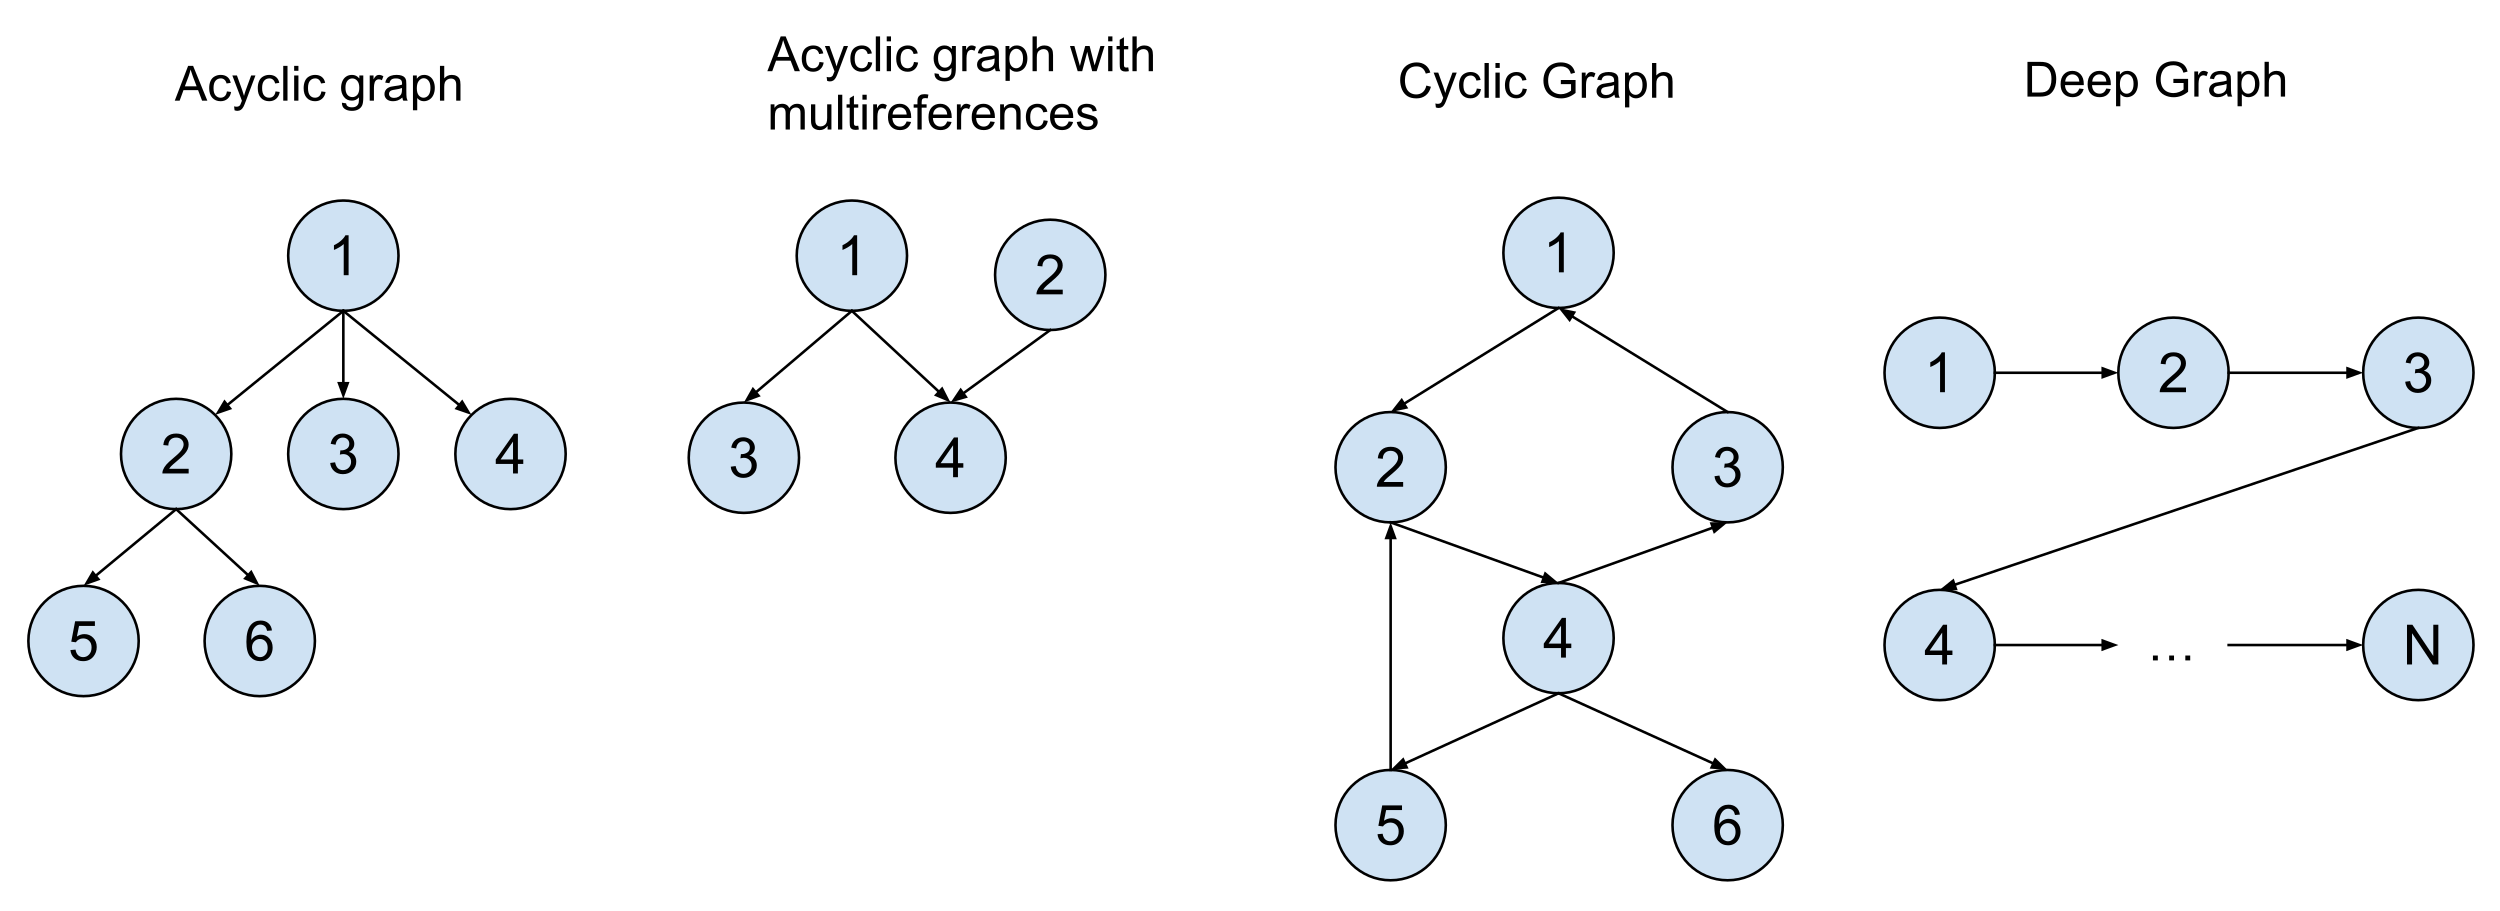 <?xml version="1.0" encoding="UTF-8" standalone="no"?>
<svg
   version="1.1"
   viewBox="0 0 960 350"
   fill="none"
   stroke="none"
   stroke-linecap="square"
   stroke-miterlimit="10"
   id="svg558"
   sodipodi:docname="obj_graph_types.svg"
   width="960"
   height="350"
   inkscape:version="1.2.1 (9c6d41e410, 2022-07-14)"
   xmlns:inkscape="http://www.inkscape.org/namespaces/inkscape"
   xmlns:sodipodi="http://sodipodi.sourceforge.net/DTD/sodipodi-0.dtd"
   xmlns="http://www.w3.org/2000/svg"
   xmlns:svg="http://www.w3.org/2000/svg">
  <defs
     id="defs562" />
  <sodipodi:namedview
     id="namedview560"
     pagecolor="#ffffff"
     bordercolor="#000000"
     borderopacity="0.25"
     inkscape:showpageshadow="2"
     inkscape:pageopacity="0.0"
     inkscape:pagecheckerboard="0"
     inkscape:deskcolor="#d1d1d1"
     showgrid="false"
     inkscape:zoom="1.3645833"
     inkscape:cx="362.38168"
     inkscape:cy="360.18321"
     inkscape:window-width="2560"
     inkscape:window-height="1351"
     inkscape:window-x="-9"
     inkscape:window-y="-9"
     inkscape:window-maximized="1"
     inkscape:current-layer="svg558" />
  <clipPath
     id="p.0">
    <path
       d="M 0,0 H 960 V 720 H 0 Z"
       clip-rule="nonzero"
       id="path283" />
  </clipPath>
  <g
     clip-path="url(#p.0)"
     id="g556"
     transform="translate(0.733,-120.183)">
    <path
       fill="#000000"
       fill-opacity="0"
       d="M 0,0 H 960 V 720 H 0 Z"
       fill-rule="evenodd"
       id="path286" />
    <path
       fill="#cfe2f3"
       d="m 109.927,218.37 v 0 c 0,-11.698 9.483,-21.181 21.181,-21.181 v 0 c 5.618,0 11.005,2.232 14.977,6.204 3.972,3.972 6.204,9.36 6.204,14.977 v 0 c 0,11.698 -9.483,21.181 -21.181,21.181 v 0 c -11.698,0 -21.181,-9.483 -21.181,-21.181 z"
       fill-rule="evenodd"
       id="path288" />
    <path
       stroke="#000000"
       stroke-width="1"
       stroke-linejoin="round"
       stroke-linecap="butt"
       d="m 109.927,218.37 v 0 c 0,-11.698 9.483,-21.181 21.181,-21.181 v 0 c 5.618,0 11.005,2.232 14.977,6.204 3.972,3.972 6.204,9.36 6.204,14.977 v 0 c 0,11.698 -9.483,21.181 -21.181,21.181 v 0 c -11.698,0 -21.181,-9.483 -21.181,-21.181 z"
       fill-rule="evenodd"
       id="path290" />
    <path
       fill="#000000"
       d="m 133.13,225.85 h -1.875 v -11.938 q -0.688,0.641 -1.781,1.281 -1.094,0.641 -1.969,0.969 v -1.812 q 1.562,-0.734 2.734,-1.781 1.188,-1.062 1.672,-2.047 h 1.219 z"
       fill-rule="nonzero"
       id="path292" />
    <path
       fill="#cfe2f3"
       d="m 45.73,294.512 v 0 c 0,-11.698 9.483,-21.181 21.181,-21.181 v 0 c 5.618,0 11.005,2.232 14.977,6.204 3.972,3.972 6.204,9.36 6.204,14.977 v 0 c 0,11.698 -9.483,21.181 -21.181,21.181 v 0 c -11.698,0 -21.181,-9.483 -21.181,-21.181 z"
       fill-rule="evenodd"
       id="path294" />
    <path
       stroke="#000000"
       stroke-width="1"
       stroke-linejoin="round"
       stroke-linecap="butt"
       d="m 45.73,294.512 v 0 c 0,-11.698 9.483,-21.181 21.181,-21.181 v 0 c 5.618,0 11.005,2.232 14.977,6.204 3.972,3.972 6.204,9.36 6.204,14.977 v 0 c 0,11.698 -9.483,21.181 -21.181,21.181 v 0 c -11.698,0 -21.181,-9.483 -21.181,-21.181 z"
       fill-rule="evenodd"
       id="path296" />
    <path
       fill="#000000"
       d="m 71.714,300.195 v 1.797 H 61.621 q -0.016,-0.672 0.219,-1.297 0.391,-1.031 1.234,-2.031 0.859,-1 2.453,-2.312 2.5,-2.047 3.375,-3.234 0.875,-1.203 0.875,-2.25 0,-1.125 -0.797,-1.891 -0.797,-0.766 -2.078,-0.766 -1.359,0 -2.172,0.812 -0.812,0.812 -0.828,2.25 l -1.922,-0.188 q 0.203,-2.156 1.484,-3.281 1.297,-1.141 3.469,-1.141 2.203,0 3.484,1.219 1.281,1.219 1.281,3.016 0,0.922 -0.375,1.812 -0.375,0.875 -1.25,1.859 -0.859,0.969 -2.891,2.688 -1.688,1.406 -2.172,1.922 -0.469,0.5 -0.781,1.016 z"
       fill-rule="nonzero"
       id="path298" />
    <path
       fill="#cfe2f3"
       d="m 109.927,294.512 v 0 c 0,-11.698 9.483,-21.181 21.181,-21.181 v 0 c 5.618,0 11.005,2.232 14.977,6.204 3.972,3.972 6.204,9.36 6.204,14.977 v 0 c 0,11.698 -9.483,21.181 -21.181,21.181 v 0 c -11.698,0 -21.181,-9.483 -21.181,-21.181 z"
       fill-rule="evenodd"
       id="path300" />
    <path
       stroke="#000000"
       stroke-width="1"
       stroke-linejoin="round"
       stroke-linecap="butt"
       d="m 109.927,294.512 v 0 c 0,-11.698 9.483,-21.181 21.181,-21.181 v 0 c 5.618,0 11.005,2.232 14.977,6.204 3.972,3.972 6.204,9.36 6.204,14.977 v 0 c 0,11.698 -9.483,21.181 -21.181,21.181 v 0 c -11.698,0 -21.181,-9.483 -21.181,-21.181 z"
       fill-rule="evenodd"
       id="path302" />
    <path
       fill="#000000"
       d="m 126.067,297.961 1.875,-0.25 q 0.328,1.594 1.094,2.297 0.781,0.703 1.906,0.703 1.312,0 2.219,-0.906 0.922,-0.922 0.922,-2.281 0,-1.297 -0.844,-2.125 -0.844,-0.844 -2.141,-0.844 -0.531,0 -1.328,0.203 l 0.203,-1.641 q 0.188,0.016 0.312,0.016 1.188,0 2.141,-0.625 0.969,-0.625 0.969,-1.922 0,-1.031 -0.703,-1.703 -0.688,-0.672 -1.797,-0.672 -1.094,0 -1.828,0.688 -0.719,0.688 -0.938,2.062 l -1.875,-0.344 q 0.344,-1.875 1.562,-2.906 1.219,-1.047 3.031,-1.047 1.25,0 2.297,0.547 1.062,0.531 1.609,1.453 0.562,0.922 0.562,1.969 0,0.984 -0.531,1.797 -0.531,0.812 -1.562,1.297 1.344,0.312 2.094,1.297 0.75,0.984 0.75,2.453 0,2 -1.453,3.391 -1.453,1.391 -3.688,1.391 -2.016,0 -3.344,-1.188 -1.328,-1.203 -1.516,-3.109 z"
       fill-rule="nonzero"
       id="path304" />
    <path
       fill="#cfe2f3"
       d="m 10.163,366.325 v 0 c 0,-11.698 9.483,-21.181 21.181,-21.181 v 0 c 5.618,0 11.005,2.232 14.977,6.204 3.972,3.972 6.204,9.36 6.204,14.977 v 0 c 0,11.698 -9.483,21.181 -21.181,21.181 v 0 c -11.698,0 -21.181,-9.483 -21.181,-21.181 z"
       fill-rule="evenodd"
       id="path306" />
    <path
       stroke="#000000"
       stroke-width="1"
       stroke-linejoin="round"
       stroke-linecap="butt"
       d="m 10.163,366.325 v 0 c 0,-11.698 9.483,-21.181 21.181,-21.181 v 0 c 5.618,0 11.005,2.232 14.977,6.204 3.972,3.972 6.204,9.36 6.204,14.977 v 0 c 0,11.698 -9.483,21.181 -21.181,21.181 v 0 c -11.698,0 -21.181,-9.483 -21.181,-21.181 z"
       fill-rule="evenodd"
       id="path308" />
    <path
       fill="#000000"
       d="m 26.304,369.805 1.969,-0.172 q 0.219,1.438 1.016,2.172 0.797,0.719 1.922,0.719 1.344,0 2.281,-1.016 0.938,-1.031 0.938,-2.719 0,-1.594 -0.906,-2.516 -0.891,-0.938 -2.344,-0.938 -0.906,0 -1.641,0.422 -0.734,0.406 -1.141,1.062 l -1.766,-0.234 1.484,-7.844 h 7.594 v 1.797 H 29.616 l -0.828,4.094 q 1.375,-0.953 2.891,-0.953 2,0 3.359,1.391 1.375,1.375 1.375,3.562 0,2.062 -1.203,3.578 -1.469,1.859 -4,1.859 -2.094,0 -3.406,-1.172 -1.312,-1.172 -1.5,-3.094 z"
       fill-rule="nonzero"
       id="path310" />
    <path
       fill="#cfe2f3"
       d="m 77.832,366.325 v 0 c 0,-11.698 9.483,-21.181 21.181,-21.181 v 0 c 5.618,0 11.005,2.232 14.977,6.204 3.972,3.972 6.204,9.36 6.204,14.977 v 0 c 0,11.698 -9.483,21.181 -21.181,21.181 v 0 c -11.698,0 -21.181,-9.483 -21.181,-21.181 z"
       fill-rule="evenodd"
       id="path312" />
    <path
       stroke="#000000"
       stroke-width="1"
       stroke-linejoin="round"
       stroke-linecap="butt"
       d="m 77.832,366.325 v 0 c 0,-11.698 9.483,-21.181 21.181,-21.181 v 0 c 5.618,0 11.005,2.232 14.977,6.204 3.972,3.972 6.204,9.36 6.204,14.977 v 0 c 0,11.698 -9.483,21.181 -21.181,21.181 v 0 c -11.698,0 -21.181,-9.483 -21.181,-21.181 z"
       fill-rule="evenodd"
       id="path314" />
    <path
       fill="#000000"
       d="m 103.692,362.274 -1.859,0.156 q -0.25,-1.109 -0.703,-1.609 -0.766,-0.797 -1.875,-0.797 -0.906,0 -1.578,0.5 -0.891,0.641 -1.406,1.875 -0.5,1.234 -0.516,3.531 0.672,-1.031 1.641,-1.531 0.984,-0.5 2.062,-0.5 1.875,0 3.187,1.391 1.312,1.375 1.312,3.562 0,1.438 -0.625,2.672 -0.609,1.234 -1.688,1.891 -1.078,0.656 -2.453,0.656 -2.344,0 -3.828,-1.719 -1.484,-1.734 -1.484,-5.688 0,-4.422 1.641,-6.438 1.422,-1.75 3.844,-1.75 1.797,0 2.953,1.016 1.156,1 1.375,2.781 z m -7.656,6.578 q 0,0.969 0.406,1.859 0.422,0.891 1.156,1.359 0.75,0.453 1.562,0.453 1.188,0 2.031,-0.953 0.859,-0.969 0.859,-2.609 0,-1.578 -0.844,-2.484 -0.844,-0.922 -2.125,-0.922 -1.266,0 -2.156,0.922 -0.891,0.906 -0.891,2.375 z"
       fill-rule="nonzero"
       id="path316" />
    <path
       fill="#cfe2f3"
       d="m 174.123,294.512 v 0 c 0,-11.698 9.483,-21.181 21.181,-21.181 v 0 c 5.618,0 11.005,2.232 14.977,6.204 3.972,3.972 6.204,9.36 6.204,14.977 v 0 c 0,11.698 -9.483,21.181 -21.181,21.181 v 0 c -11.698,0 -21.181,-9.483 -21.181,-21.181 z"
       fill-rule="evenodd"
       id="path318" />
    <path
       stroke="#000000"
       stroke-width="1"
       stroke-linejoin="round"
       stroke-linecap="butt"
       d="m 174.123,294.512 v 0 c 0,-11.698 9.483,-21.181 21.181,-21.181 v 0 c 5.618,0 11.005,2.232 14.977,6.204 3.972,3.972 6.204,9.36 6.204,14.977 v 0 c 0,11.698 -9.483,21.181 -21.181,21.181 v 0 c -11.698,0 -21.181,-9.483 -21.181,-21.181 z"
       fill-rule="evenodd"
       id="path320" />
    <path
       fill="#000000"
       d="m 196.264,301.992 v -3.656 h -6.625 v -1.719 l 6.969,-9.891 h 1.531 v 9.891 h 2.062 v 1.719 h -2.062 v 3.656 z m 0,-5.375 v -6.875 l -4.781,6.875 z"
       fill-rule="nonzero"
       id="path322" />
    <path
       fill="#000000"
       fill-opacity="0"
       d="M 131.108,239.551 81.879,279.52"
       fill-rule="evenodd"
       id="path324" />
    <path
       stroke="#000000"
       stroke-width="1"
       stroke-linejoin="round"
       stroke-linecap="butt"
       d="M 131.108,239.551 86.537,275.738"
       fill-rule="evenodd"
       id="path326" />
    <path
       fill="#000000"
       stroke="#000000"
       stroke-width="1"
       stroke-linecap="butt"
       d="m 85.496,274.455 -2.482,4.143 4.564,-1.578 z"
       fill-rule="evenodd"
       id="path328" />
    <path
       fill="#000000"
       fill-opacity="0"
       d="m 131.108,239.551 v 33.795"
       fill-rule="evenodd"
       id="path330" />
    <path
       stroke="#000000"
       stroke-width="1"
       stroke-linejoin="round"
       stroke-linecap="butt"
       d="m 131.108,239.551 v 27.795"
       fill-rule="evenodd"
       id="path332" />
    <path
       fill="#000000"
       stroke="#000000"
       stroke-width="1"
       stroke-linecap="butt"
       d="m 129.456,267.346 1.652,4.538 1.652,-4.538 z"
       fill-rule="evenodd"
       id="path334" />
    <path
       fill="#000000"
       fill-opacity="0"
       d="m 131.108,239.551 49.228,39.969"
       fill-rule="evenodd"
       id="path336" />
    <path
       stroke="#000000"
       stroke-width="1"
       stroke-linejoin="round"
       stroke-linecap="butt"
       d="m 131.108,239.551 44.57,36.187"
       fill-rule="evenodd"
       id="path338" />
    <path
       fill="#000000"
       stroke="#000000"
       stroke-width="1"
       stroke-linecap="butt"
       d="m 174.637,277.02 4.564,1.578 -2.482,-4.143 z"
       fill-rule="evenodd"
       id="path340" />
    <path
       fill="#000000"
       fill-opacity="0"
       d="M 66.911,315.693 31.352,345.142"
       fill-rule="evenodd"
       id="path342" />
    <path
       stroke="#000000"
       stroke-width="1"
       stroke-linejoin="round"
       stroke-linecap="butt"
       d="M 66.911,315.693 35.973,341.315"
       fill-rule="evenodd"
       id="path344" />
    <path
       fill="#000000"
       stroke="#000000"
       stroke-width="1"
       stroke-linecap="butt"
       d="m 34.919,340.043 -2.442,4.167 4.549,-1.622 z"
       fill-rule="evenodd"
       id="path346" />
    <path
       fill="#000000"
       fill-opacity="0"
       d="m 66.911,315.693 32.094,29.449"
       fill-rule="evenodd"
       id="path348" />
    <path
       stroke="#000000"
       stroke-width="1"
       stroke-linejoin="round"
       stroke-linecap="butt"
       d="m 66.911,315.693 27.674,25.392"
       fill-rule="evenodd"
       id="path350" />
    <path
       fill="#000000"
       stroke="#000000"
       stroke-width="1"
       stroke-linecap="butt"
       d="m 93.468,342.302 4.46,1.851 -2.227,-4.285 z"
       fill-rule="evenodd"
       id="path352" />
    <path
       fill="#cfe2f3"
       d="m 576.564,217.268 v 0 c 0,-11.698 9.483,-21.181 21.181,-21.181 v 0 c 5.618,0 11.005,2.232 14.977,6.204 3.972,3.972 6.204,9.36 6.204,14.977 v 0 c 0,11.698 -9.483,21.181 -21.181,21.181 v 0 c -11.698,0 -21.181,-9.483 -21.181,-21.181 z"
       fill-rule="evenodd"
       id="path354" />
    <path
       stroke="#000000"
       stroke-width="1"
       stroke-linejoin="round"
       stroke-linecap="butt"
       d="m 576.564,217.268 v 0 c 0,-11.698 9.483,-21.181 21.181,-21.181 v 0 c 5.618,0 11.005,2.232 14.977,6.204 3.972,3.972 6.204,9.36 6.204,14.977 v 0 c 0,11.698 -9.483,21.181 -21.181,21.181 v 0 c -11.698,0 -21.181,-9.483 -21.181,-21.181 z"
       fill-rule="evenodd"
       id="path356" />
    <path
       fill="#000000"
       d="m 599.768,224.748 h -1.875 v -11.938 q -0.688,0.641 -1.781,1.281 -1.094,0.641 -1.969,0.969 v -1.812 q 1.562,-0.734 2.734,-1.781 1.188,-1.062 1.672,-2.047 h 1.219 z"
       fill-rule="nonzero"
       id="path358" />
    <path
       fill="#cfe2f3"
       d="m 512.092,299.598 v 0 c 0,-11.698 9.483,-21.181 21.181,-21.181 v 0 c 5.618,0 11.005,2.232 14.977,6.204 3.972,3.972 6.204,9.36 6.204,14.977 v 0 c 0,11.698 -9.483,21.181 -21.181,21.181 v 0 c -11.698,0 -21.181,-9.483 -21.181,-21.181 z"
       fill-rule="evenodd"
       id="path360" />
    <path
       stroke="#000000"
       stroke-width="1"
       stroke-linejoin="round"
       stroke-linecap="butt"
       d="m 512.092,299.598 v 0 c 0,-11.698 9.483,-21.181 21.181,-21.181 v 0 c 5.618,0 11.005,2.232 14.977,6.204 3.972,3.972 6.204,9.36 6.204,14.977 v 0 c 0,11.698 -9.483,21.181 -21.181,21.181 v 0 c -11.698,0 -21.181,-9.483 -21.181,-21.181 z"
       fill-rule="evenodd"
       id="path362" />
    <path
       fill="#000000"
       d="m 538.077,305.282 v 1.797 h -10.094 q -0.016,-0.672 0.219,-1.297 0.391,-1.031 1.234,-2.031 0.859,-1 2.453,-2.312 2.5,-2.047 3.375,-3.234 0.875,-1.203 0.875,-2.25 0,-1.125 -0.797,-1.891 -0.797,-0.766 -2.078,-0.766 -1.359,0 -2.172,0.812 -0.812,0.812 -0.828,2.25 l -1.922,-0.188 q 0.203,-2.156 1.484,-3.281 1.297,-1.141 3.469,-1.141 2.203,0 3.484,1.219 1.281,1.219 1.281,3.016 0,0.922 -0.375,1.812 -0.375,0.875 -1.25,1.859 -0.859,0.969 -2.891,2.688 -1.688,1.406 -2.172,1.922 -0.469,0.5 -0.781,1.016 z"
       fill-rule="nonzero"
       id="path364" />
    <path
       fill="#cfe2f3"
       d="m 576.564,365.223 v 0 c 0,-11.698 9.483,-21.181 21.181,-21.181 v 0 c 5.618,0 11.005,2.232 14.977,6.204 3.972,3.972 6.204,9.36 6.204,14.977 v 0 c 0,11.698 -9.483,21.181 -21.181,21.181 v 0 c -11.698,0 -21.181,-9.483 -21.181,-21.181 z"
       fill-rule="evenodd"
       id="path366" />
    <path
       stroke="#000000"
       stroke-width="1"
       stroke-linejoin="round"
       stroke-linecap="butt"
       d="m 576.564,365.223 v 0 c 0,-11.698 9.483,-21.181 21.181,-21.181 v 0 c 5.618,0 11.005,2.232 14.977,6.204 3.972,3.972 6.204,9.36 6.204,14.977 v 0 c 0,11.698 -9.483,21.181 -21.181,21.181 v 0 c -11.698,0 -21.181,-9.483 -21.181,-21.181 z"
       fill-rule="evenodd"
       id="path368" />
    <path
       fill="#000000"
       d="m 598.705,372.703 v -3.656 h -6.625 v -1.719 l 6.969,-9.891 h 1.531 v 9.891 h 2.062 v 1.719 h -2.062 v 3.656 z m 0,-5.375 v -6.875 l -4.781,6.875 z"
       fill-rule="nonzero"
       id="path370" />
    <path
       fill="#cfe2f3"
       d="m 641.504,299.598 v 0 c 0,-11.698 9.483,-21.181 21.181,-21.181 v 0 c 5.618,0 11.005,2.232 14.977,6.204 3.972,3.972 6.204,9.36 6.204,14.977 v 0 c 0,11.698 -9.483,21.181 -21.181,21.181 v 0 c -11.698,0 -21.181,-9.483 -21.181,-21.181 z"
       fill-rule="evenodd"
       id="path372" />
    <path
       stroke="#000000"
       stroke-width="1"
       stroke-linejoin="round"
       stroke-linecap="butt"
       d="m 641.504,299.598 v 0 c 0,-11.698 9.483,-21.181 21.181,-21.181 v 0 c 5.618,0 11.005,2.232 14.977,6.204 3.972,3.972 6.204,9.36 6.204,14.977 v 0 c 0,11.698 -9.483,21.181 -21.181,21.181 v 0 c -11.698,0 -21.181,-9.483 -21.181,-21.181 z"
       fill-rule="evenodd"
       id="path374" />
    <path
       fill="#000000"
       d="m 657.645,303.047 1.875,-0.25 q 0.328,1.594 1.094,2.297 0.781,0.703 1.906,0.703 1.312,0 2.219,-0.906 0.922,-0.922 0.922,-2.281 0,-1.297 -0.844,-2.125 -0.844,-0.844 -2.141,-0.844 -0.531,0 -1.328,0.203 l 0.203,-1.641 q 0.188,0.016 0.312,0.016 1.188,0 2.141,-0.625 0.969,-0.625 0.969,-1.922 0,-1.031 -0.703,-1.703 -0.688,-0.672 -1.797,-0.672 -1.094,0 -1.828,0.688 -0.719,0.688 -0.938,2.062 l -1.875,-0.344 q 0.344,-1.875 1.562,-2.906 1.219,-1.047 3.031,-1.047 1.25,0 2.297,0.547 1.062,0.531 1.609,1.453 0.562,0.922 0.562,1.969 0,0.984 -0.531,1.797 -0.531,0.812 -1.562,1.297 1.344,0.312 2.094,1.297 0.75,0.984 0.75,2.453 0,2 -1.453,3.391 -1.453,1.391 -3.688,1.391 -2.016,0 -3.344,-1.188 -1.328,-1.203 -1.516,-3.109 z"
       fill-rule="nonzero"
       id="path376" />
    <path
       fill="#cfe2f3"
       d="m 512.092,437.034 v 0 c 0,-11.698 9.483,-21.181 21.181,-21.181 v 0 c 5.618,0 11.005,2.232 14.977,6.204 3.972,3.972 6.204,9.36 6.204,14.977 v 0 c 0,11.698 -9.483,21.181 -21.181,21.181 v 0 c -11.698,0 -21.181,-9.483 -21.181,-21.181 z"
       fill-rule="evenodd"
       id="path378" />
    <path
       stroke="#000000"
       stroke-width="1"
       stroke-linejoin="round"
       stroke-linecap="butt"
       d="m 512.092,437.034 v 0 c 0,-11.698 9.483,-21.181 21.181,-21.181 v 0 c 5.618,0 11.005,2.232 14.977,6.204 3.972,3.972 6.204,9.36 6.204,14.977 v 0 c 0,11.698 -9.483,21.181 -21.181,21.181 v 0 c -11.698,0 -21.181,-9.483 -21.181,-21.181 z"
       fill-rule="evenodd"
       id="path380" />
    <path
       fill="#000000"
       d="m 528.233,440.514 1.969,-0.172 q 0.219,1.438 1.016,2.172 0.797,0.719 1.922,0.719 1.344,0 2.281,-1.016 0.938,-1.031 0.938,-2.719 0,-1.594 -0.906,-2.516 -0.891,-0.938 -2.344,-0.938 -0.906,0 -1.641,0.422 -0.734,0.406 -1.141,1.062 l -1.766,-0.234 1.484,-7.844 h 7.594 v 1.797 h -6.094 l -0.828,4.094 q 1.375,-0.953 2.891,-0.953 2,0 3.359,1.391 1.375,1.375 1.375,3.562 0,2.062 -1.203,3.578 -1.469,1.859 -4,1.859 -2.094,0 -3.406,-1.172 -1.312,-1.172 -1.5,-3.094 z"
       fill-rule="nonzero"
       id="path382" />
    <path
       fill="#cfe2f3"
       d="m 641.504,437.034 v 0 c 0,-11.698 9.483,-21.181 21.181,-21.181 v 0 c 5.618,0 11.005,2.232 14.977,6.204 3.972,3.972 6.204,9.36 6.204,14.977 v 0 c 0,11.698 -9.483,21.181 -21.181,21.181 v 0 c -11.698,0 -21.181,-9.483 -21.181,-21.181 z"
       fill-rule="evenodd"
       id="path384" />
    <path
       stroke="#000000"
       stroke-width="1"
       stroke-linejoin="round"
       stroke-linecap="butt"
       d="m 641.504,437.034 v 0 c 0,-11.698 9.483,-21.181 21.181,-21.181 v 0 c 5.618,0 11.005,2.232 14.977,6.204 3.972,3.972 6.204,9.36 6.204,14.977 v 0 c 0,11.698 -9.483,21.181 -21.181,21.181 v 0 c -11.698,0 -21.181,-9.483 -21.181,-21.181 z"
       fill-rule="evenodd"
       id="path386" />
    <path
       fill="#000000"
       d="m 667.364,432.983 -1.859,0.156 q -0.25,-1.109 -0.703,-1.609 -0.766,-0.797 -1.875,-0.797 -0.906,0 -1.578,0.5 -0.891,0.641 -1.406,1.875 -0.5,1.234 -0.516,3.531 0.672,-1.031 1.641,-1.531 0.984,-0.5 2.062,-0.5 1.875,0 3.188,1.391 1.312,1.375 1.312,3.562 0,1.438 -0.625,2.672 -0.609,1.234 -1.688,1.891 -1.078,0.656 -2.453,0.656 -2.344,0 -3.828,-1.719 -1.484,-1.734 -1.484,-5.688 0,-4.422 1.641,-6.438 1.422,-1.75 3.844,-1.75 1.797,0 2.953,1.016 1.156,1 1.375,2.781 z m -7.656,6.578 q 0,0.969 0.406,1.859 0.422,0.891 1.156,1.359 0.75,0.453 1.562,0.453 1.188,0 2.031,-0.953 0.859,-0.969 0.859,-2.609 0,-1.578 -0.844,-2.484 -0.844,-0.922 -2.125,-0.922 -1.266,0 -2.156,0.922 -0.891,0.906 -0.891,2.375 z"
       fill-rule="nonzero"
       id="path388" />
    <path
       fill="#000000"
       fill-opacity="0"
       d="m 597.745,238.449 -64.472,39.969"
       fill-rule="evenodd"
       id="path390" />
    <path
       stroke="#000000"
       stroke-width="1"
       stroke-linejoin="round"
       stroke-linecap="butt"
       d="m 597.745,238.449 -59.373,36.807"
       fill-rule="evenodd"
       id="path392" />
    <path
       fill="#000000"
       stroke="#000000"
       stroke-width="1"
       stroke-linecap="butt"
       d="m 537.502,273.852 -2.987,3.795 4.727,-0.987 z"
       fill-rule="evenodd"
       id="path394" />
    <path
       fill="#000000"
       fill-opacity="0"
       d="m 533.273,320.78 64.472,23.276"
       fill-rule="evenodd"
       id="path396" />
    <path
       stroke="#000000"
       stroke-width="1"
       stroke-linejoin="round"
       stroke-linecap="butt"
       d="m 533.273,320.78 58.829,21.238"
       fill-rule="evenodd"
       id="path398" />
    <path
       fill="#000000"
       stroke="#000000"
       stroke-width="1"
       stroke-linecap="butt"
       d="m 591.541,343.571 4.829,-0.013 -3.708,-3.095 z"
       fill-rule="evenodd"
       id="path400" />
    <path
       fill="#000000"
       fill-opacity="0"
       d="m 597.745,344.042 64.945,-23.276"
       fill-rule="evenodd"
       id="path402" />
    <path
       stroke="#000000"
       stroke-width="1"
       stroke-linejoin="round"
       stroke-linecap="butt"
       d="m 597.745,344.042 59.297,-21.251"
       fill-rule="evenodd"
       id="path404" />
    <path
       fill="#000000"
       stroke="#000000"
       stroke-width="1"
       stroke-linecap="butt"
       d="m 657.599,324.346 3.715,-3.086 -4.829,-0.024 z"
       fill-rule="evenodd"
       id="path406" />
    <path
       fill="#000000"
       fill-opacity="0"
       d="M 662.685,278.417 597.74,238.449"
       fill-rule="evenodd"
       id="path408" />
    <path
       stroke="#000000"
       stroke-width="1"
       stroke-linejoin="round"
       stroke-linecap="butt"
       d="M 662.685,278.417 602.85,241.594"
       fill-rule="evenodd"
       id="path410" />
    <path
       fill="#000000"
       stroke="#000000"
       stroke-width="1"
       stroke-linecap="butt"
       d="m 603.716,240.187 -4.731,-0.972 2.999,3.785 z"
       fill-rule="evenodd"
       id="path412" />
    <path
       fill="#000000"
       fill-opacity="0"
       d="m 597.745,386.404 -64.472,29.449"
       fill-rule="evenodd"
       id="path414" />
    <path
       stroke="#000000"
       stroke-width="1"
       stroke-linejoin="round"
       stroke-linecap="butt"
       d="m 597.745,386.404 -59.015,26.956"
       fill-rule="evenodd"
       id="path416" />
    <path
       fill="#000000"
       stroke="#000000"
       stroke-width="1"
       stroke-linecap="butt"
       d="m 538.044,411.858 -3.442,3.388 4.814,-0.383 z"
       fill-rule="evenodd"
       id="path418" />
    <path
       fill="#000000"
       fill-opacity="0"
       d="m 597.745,386.404 64.945,29.449"
       fill-rule="evenodd"
       id="path420" />
    <path
       stroke="#000000"
       stroke-width="1"
       stroke-linejoin="round"
       stroke-linecap="butt"
       d="m 597.745,386.404 59.48,26.971"
       fill-rule="evenodd"
       id="path422" />
    <path
       fill="#000000"
       stroke="#000000"
       stroke-width="1"
       stroke-linecap="butt"
       d="m 656.544,414.88 4.815,0.37 -3.451,-3.378 z"
       fill-rule="evenodd"
       id="path424" />
    <path
       fill="#000000"
       fill-opacity="0"
       d="M 533.273,415.853 V 320.766"
       fill-rule="evenodd"
       id="path426" />
    <path
       stroke="#000000"
       stroke-width="1"
       stroke-linejoin="round"
       stroke-linecap="butt"
       d="M 533.273,415.853 V 326.766"
       fill-rule="evenodd"
       id="path428" />
    <path
       fill="#000000"
       stroke="#000000"
       stroke-width="1"
       stroke-linecap="butt"
       d="m 534.925,326.766 -1.652,-4.538 -1.652,4.538 z"
       fill-rule="evenodd"
       id="path430" />
    <path
       fill="#cfe2f3"
       d="m 722.921,263.32 v 0 c 0,-11.698 9.483,-21.181 21.181,-21.181 v 0 c 5.618,0 11.005,2.232 14.977,6.204 3.972,3.972 6.204,9.36 6.204,14.977 v 0 c 0,11.698 -9.483,21.181 -21.181,21.181 v 0 c -11.698,0 -21.181,-9.483 -21.181,-21.181 z"
       fill-rule="evenodd"
       id="path432" />
    <path
       stroke="#000000"
       stroke-width="1"
       stroke-linejoin="round"
       stroke-linecap="butt"
       d="m 722.921,263.32 v 0 c 0,-11.698 9.483,-21.181 21.181,-21.181 v 0 c 5.618,0 11.005,2.232 14.977,6.204 3.972,3.972 6.204,9.36 6.204,14.977 v 0 c 0,11.698 -9.483,21.181 -21.181,21.181 v 0 c -11.698,0 -21.181,-9.483 -21.181,-21.181 z"
       fill-rule="evenodd"
       id="path434" />
    <path
       fill="#000000"
       d="m 746.125,270.8 h -1.875 v -11.938 q -0.688,0.641 -1.781,1.281 -1.094,0.641 -1.969,0.969 v -1.812 q 1.562,-0.734 2.734,-1.781 1.188,-1.062 1.672,-2.047 h 1.219 z"
       fill-rule="nonzero"
       id="path436" />
    <path
       fill="#cfe2f3"
       d="m 812.706,263.32 v 0 c 0,-11.698 9.483,-21.181 21.181,-21.181 v 0 c 5.618,0 11.005,2.232 14.977,6.204 3.972,3.972 6.204,9.36 6.204,14.977 v 0 c 0,11.698 -9.483,21.181 -21.181,21.181 v 0 c -11.698,0 -21.181,-9.483 -21.181,-21.181 z"
       fill-rule="evenodd"
       id="path438" />
    <path
       stroke="#000000"
       stroke-width="1"
       stroke-linejoin="round"
       stroke-linecap="butt"
       d="m 812.706,263.32 v 0 c 0,-11.698 9.483,-21.181 21.181,-21.181 v 0 c 5.618,0 11.005,2.232 14.977,6.204 3.972,3.972 6.204,9.36 6.204,14.977 v 0 c 0,11.698 -9.483,21.181 -21.181,21.181 v 0 c -11.698,0 -21.181,-9.483 -21.181,-21.181 z"
       fill-rule="evenodd"
       id="path440" />
    <path
       fill="#000000"
       d="m 838.691,269.003 v 1.797 h -10.094 q -0.016,-0.672 0.219,-1.297 0.391,-1.031 1.234,-2.031 0.859,-1 2.453,-2.312 2.5,-2.047 3.375,-3.234 0.875,-1.203 0.875,-2.25 0,-1.125 -0.797,-1.891 -0.797,-0.766 -2.078,-0.766 -1.359,0 -2.172,0.812 -0.812,0.812 -0.828,2.25 l -1.922,-0.188 q 0.203,-2.156 1.484,-3.281 1.297,-1.141 3.469,-1.141 2.203,0 3.484,1.219 1.281,1.219 1.281,3.016 0,0.922 -0.375,1.812 -0.375,0.875 -1.25,1.859 -0.859,0.969 -2.891,2.688 -1.688,1.406 -2.172,1.922 -0.469,0.5 -0.781,1.016 z"
       fill-rule="nonzero"
       id="path442" />
    <path
       fill="#cfe2f3"
       d="m 906.727,263.32 v 0 c 0,-11.698 9.483,-21.181 21.181,-21.181 v 0 c 5.618,0 11.005,2.232 14.977,6.204 3.972,3.972 6.204,9.36 6.204,14.977 v 0 c 0,11.698 -9.483,21.181 -21.181,21.181 v 0 c -11.698,0 -21.181,-9.483 -21.181,-21.181 z"
       fill-rule="evenodd"
       id="path444" />
    <path
       stroke="#000000"
       stroke-width="1"
       stroke-linejoin="round"
       stroke-linecap="butt"
       d="m 906.727,263.32 v 0 c 0,-11.698 9.483,-21.181 21.181,-21.181 v 0 c 5.618,0 11.005,2.232 14.977,6.204 3.972,3.972 6.204,9.36 6.204,14.977 v 0 c 0,11.698 -9.483,21.181 -21.181,21.181 v 0 c -11.698,0 -21.181,-9.483 -21.181,-21.181 z"
       fill-rule="evenodd"
       id="path446" />
    <path
       fill="#000000"
       d="m 922.868,266.769 1.875,-0.25 q 0.328,1.594 1.094,2.297 0.781,0.703 1.906,0.703 1.312,0 2.219,-0.906 0.922,-0.922 0.922,-2.281 0,-1.297 -0.844,-2.125 -0.844,-0.844 -2.141,-0.844 -0.531,0 -1.328,0.203 l 0.203,-1.641 q 0.188,0.016 0.312,0.016 1.188,0 2.141,-0.625 0.969,-0.625 0.969,-1.922 0,-1.031 -0.703,-1.703 -0.688,-0.672 -1.797,-0.672 -1.094,0 -1.828,0.688 -0.719,0.688 -0.938,2.062 l -1.875,-0.344 q 0.344,-1.875 1.562,-2.906 1.219,-1.047 3.031,-1.047 1.25,0 2.297,0.547 1.062,0.531 1.609,1.453 0.562,0.922 0.562,1.969 0,0.984 -0.531,1.797 -0.531,0.812 -1.562,1.297 1.344,0.312 2.094,1.297 0.75,0.984 0.75,2.453 0,2 -1.453,3.391 -1.453,1.391 -3.688,1.391 -2.016,0 -3.344,-1.188 -1.328,-1.203 -1.516,-3.109 z"
       fill-rule="nonzero"
       id="path448" />
    <path
       fill="#cfe2f3"
       d="m 722.921,367.869 v 0 c 0,-11.698 9.483,-21.181 21.181,-21.181 v 0 c 5.618,0 11.005,2.232 14.977,6.204 3.972,3.972 6.204,9.36 6.204,14.977 v 0 c 0,11.698 -9.483,21.181 -21.181,21.181 v 0 c -11.698,0 -21.181,-9.483 -21.181,-21.181 z"
       fill-rule="evenodd"
       id="path450" />
    <path
       stroke="#000000"
       stroke-width="1"
       stroke-linejoin="round"
       stroke-linecap="butt"
       d="m 722.921,367.869 v 0 c 0,-11.698 9.483,-21.181 21.181,-21.181 v 0 c 5.618,0 11.005,2.232 14.977,6.204 3.972,3.972 6.204,9.36 6.204,14.977 v 0 c 0,11.698 -9.483,21.181 -21.181,21.181 v 0 c -11.698,0 -21.181,-9.483 -21.181,-21.181 z"
       fill-rule="evenodd"
       id="path452" />
    <path
       fill="#000000"
       d="m 745.062,375.349 v -3.656 h -6.625 v -1.719 l 6.969,-9.891 h 1.531 v 9.891 h 2.062 v 1.719 h -2.062 v 3.656 z m 0,-5.375 v -6.875 l -4.781,6.875 z"
       fill-rule="nonzero"
       id="path454" />
    <path
       fill="#cfe2f3"
       d="m 906.727,367.869 v 0 c 0,-11.698 9.483,-21.181 21.181,-21.181 v 0 c 5.618,0 11.005,2.232 14.977,6.204 3.972,3.972 6.204,9.36 6.204,14.977 v 0 c 0,11.698 -9.483,21.181 -21.181,21.181 v 0 c -11.698,0 -21.181,-9.483 -21.181,-21.181 z"
       fill-rule="evenodd"
       id="path456" />
    <path
       stroke="#000000"
       stroke-width="1"
       stroke-linejoin="round"
       stroke-linecap="butt"
       d="m 906.727,367.869 v 0 c 0,-11.698 9.483,-21.181 21.181,-21.181 v 0 c 5.618,0 11.005,2.232 14.977,6.204 3.972,3.972 6.204,9.36 6.204,14.977 v 0 c 0,11.698 -9.483,21.181 -21.181,21.181 v 0 c -11.698,0 -21.181,-9.483 -21.181,-21.181 z"
       fill-rule="evenodd"
       id="path458" />
    <path
       fill="#000000"
       d="m 923.556,375.349 v -15.266 h 2.078 l 8.016,11.984 v -11.984 h 1.938 v 15.266 h -2.078 l -8.016,-12 v 12 z"
       fill-rule="nonzero"
       id="path460" />
    <path
       fill="#000000"
       fill-opacity="0"
       d="m 765.283,263.32 h 47.433"
       fill-rule="evenodd"
       id="path462" />
    <path
       stroke="#000000"
       stroke-width="1"
       stroke-linejoin="round"
       stroke-linecap="butt"
       d="m 765.283,263.32 h 41.433"
       fill-rule="evenodd"
       id="path464" />
    <path
       fill="#000000"
       stroke="#000000"
       stroke-width="1"
       stroke-linecap="butt"
       d="m 806.717,264.972 4.538,-1.652 -4.538,-1.652 z"
       fill-rule="evenodd"
       id="path466" />
    <path
       fill="#000000"
       fill-opacity="0"
       d="M 855.068,263.32 H 906.722"
       fill-rule="evenodd"
       id="path468" />
    <path
       stroke="#000000"
       stroke-width="1"
       stroke-linejoin="round"
       stroke-linecap="butt"
       d="M 855.068,263.32 H 900.722"
       fill-rule="evenodd"
       id="path470" />
    <path
       fill="#000000"
       stroke="#000000"
       stroke-width="1"
       stroke-linecap="butt"
       d="m 900.722,264.972 4.538,-1.652 -4.538,-1.652 z"
       fill-rule="evenodd"
       id="path472" />
    <path
       fill="#000000"
       fill-opacity="0"
       d="m 765.283,367.869 h 47.433"
       fill-rule="evenodd"
       id="path474" />
    <path
       stroke="#000000"
       stroke-width="1"
       stroke-linejoin="round"
       stroke-linecap="butt"
       d="m 765.283,367.869 h 41.433"
       fill-rule="evenodd"
       id="path476" />
    <path
       fill="#000000"
       stroke="#000000"
       stroke-width="1"
       stroke-linecap="butt"
       d="m 806.717,369.521 4.538,-1.652 -4.538,-1.652 z"
       fill-rule="evenodd"
       id="path478" />
    <path
       fill="#000000"
       fill-opacity="0"
       d="m 855.073,367.869 h 51.654"
       fill-rule="evenodd"
       id="path480" />
    <path
       stroke="#000000"
       stroke-width="1"
       stroke-linejoin="round"
       stroke-linecap="butt"
       d="m 855.073,367.869 h 45.654"
       fill-rule="evenodd"
       id="path482" />
    <path
       fill="#000000"
       stroke="#000000"
       stroke-width="1"
       stroke-linecap="butt"
       d="m 900.727,369.521 4.538,-1.652 -4.538,-1.652 z"
       fill-rule="evenodd"
       id="path484" />
    <path
       fill="#000000"
       fill-opacity="0"
       d="M 927.908,284.501 744.097,346.675"
       fill-rule="evenodd"
       id="path486" />
    <path
       stroke="#000000"
       stroke-width="1"
       stroke-linejoin="round"
       stroke-linecap="butt"
       d="M 927.908,284.501 749.781,344.752"
       fill-rule="evenodd"
       id="path488" />
    <path
       fill="#000000"
       stroke="#000000"
       stroke-width="1"
       stroke-linecap="butt"
       d="m 749.251,343.187 -3.77,3.019 4.828,0.111 z"
       fill-rule="evenodd"
       id="path490" />
    <path
       fill="#000000"
       fill-opacity="0"
       d="M 57.412,131.911 H 201.412 v 42.016 H 57.412 Z"
       fill-rule="evenodd"
       id="path492" />
    <path
       fill="#000000"
       d="m 66.381,158.831 5.125,-13.359 h 1.906 l 5.469,13.359 h -2.016 l -1.547,-4.047 h -5.594 l -1.469,4.047 z m 3.859,-5.484 h 4.531 l -1.406,-3.703 q -0.625,-1.688 -0.938,-2.766 -0.266,1.281 -0.719,2.547 z m 16.162,1.938 1.609,0.219 q -0.266,1.656 -1.359,2.609 -1.078,0.938 -2.672,0.938 -1.984,0 -3.188,-1.297 -1.203,-1.297 -1.203,-3.719 0,-1.578 0.516,-2.75 0.516,-1.172 1.578,-1.75 1.062,-0.594 2.312,-0.594 1.578,0 2.578,0.797 1,0.797 1.281,2.266 l -1.594,0.234 q -0.234,-0.969 -0.812,-1.453 -0.578,-0.5 -1.391,-0.5 -1.234,0 -2.016,0.891 -0.781,0.891 -0.781,2.812 0,1.953 0.75,2.844 0.75,0.875 1.953,0.875 0.969,0 1.609,-0.594 0.656,-0.594 0.828,-1.828 z m 2.938,7.266 -0.188,-1.531 q 0.547,0.141 0.938,0.141 0.547,0 0.875,-0.188 0.328,-0.172 0.547,-0.5 0.156,-0.25 0.5,-1.219 0.047,-0.141 0.141,-0.406 l -3.672,-9.688 h 1.766 l 2.016,5.594 q 0.391,1.078 0.703,2.25 0.281,-1.125 0.672,-2.203 l 2.078,-5.641 h 1.641 l -3.688,9.828 q -0.594,1.609 -0.922,2.203 -0.438,0.812 -1,1.188 -0.562,0.375 -1.344,0.375 -0.484,0 -1.062,-0.203 z m 15.719,-7.266 1.609,0.219 q -0.266,1.656 -1.359,2.609 -1.078,0.938 -2.672,0.938 -1.984,0 -3.187,-1.297 -1.203,-1.297 -1.203,-3.719 0,-1.578 0.516,-2.75 0.516,-1.172 1.578,-1.75 1.062,-0.594 2.312,-0.594 1.578,0 2.578,0.797 1,0.797 1.281,2.266 l -1.594,0.234 q -0.234,-0.969 -0.812,-1.453 -0.578,-0.5 -1.391,-0.5 -1.234,0 -2.016,0.891 -0.781,0.891 -0.781,2.812 0,1.953 0.75,2.844 0.75,0.875 1.953,0.875 0.969,0 1.609,-0.594 0.656,-0.594 0.828,-1.828 z m 2.969,3.547 v -13.359 h 1.641 v 13.359 z m 4.192,-11.469 v -1.891 h 1.641 v 1.891 z m 0,11.469 v -9.672 h 1.641 v 9.672 z m 10.457,-3.547 1.609,0.219 q -0.266,1.656 -1.359,2.609 -1.078,0.938 -2.672,0.938 -1.984,0 -3.188,-1.297 -1.203,-1.297 -1.203,-3.719 0,-1.578 0.516,-2.75 0.516,-1.172 1.578,-1.75 1.062,-0.594 2.312,-0.594 1.578,0 2.578,0.797 1,0.797 1.281,2.266 l -1.594,0.234 q -0.234,-0.969 -0.812,-1.453 -0.578,-0.5 -1.391,-0.5 -1.234,0 -2.016,0.891 -0.781,0.891 -0.781,2.812 0,1.953 0.75,2.844 0.75,0.875 1.953,0.875 0.969,0 1.609,-0.594 0.656,-0.594 0.828,-1.828 z m 7.886,4.344 1.594,0.234 q 0.109,0.75 0.562,1.078 0.609,0.453 1.672,0.453 1.141,0 1.75,-0.453 0.625,-0.453 0.844,-1.266 0.125,-0.5 0.109,-2.109 -1.062,1.266 -2.672,1.266 -2,0 -3.094,-1.438 -1.094,-1.438 -1.094,-3.453 0,-1.391 0.5,-2.562 0.516,-1.172 1.453,-1.797 0.953,-0.641 2.25,-0.641 1.703,0 2.812,1.375 v -1.156 h 1.516 v 8.359 q 0,2.266 -0.469,3.203 -0.453,0.938 -1.453,1.484 -0.984,0.547 -2.453,0.547 -1.719,0 -2.797,-0.781 -1.062,-0.766 -1.031,-2.344 z m 1.359,-5.812 q 0,1.906 0.75,2.781 0.766,0.875 1.906,0.875 1.125,0 1.891,-0.859 0.766,-0.875 0.766,-2.734 0,-1.781 -0.797,-2.672 -0.781,-0.906 -1.891,-0.906 -1.094,0 -1.859,0.891 -0.766,0.875 -0.766,2.625 z m 9.313,5.016 v -9.672 h 1.469 v 1.469 q 0.562,-1.031 1.031,-1.359 0.484,-0.328 1.062,-0.328 0.828,0 1.688,0.531 l -0.562,1.516 q -0.609,-0.359 -1.203,-0.359 -0.547,0 -0.969,0.328 -0.422,0.328 -0.609,0.891 -0.281,0.875 -0.281,1.922 v 5.062 z m 12.541,-1.188 q -0.922,0.766 -1.766,1.094 -0.828,0.312 -1.797,0.312 -1.594,0 -2.453,-0.781 -0.859,-0.781 -0.859,-1.984 0,-0.719 0.328,-1.297 0.328,-0.594 0.844,-0.938 0.531,-0.359 1.188,-0.547 0.469,-0.125 1.453,-0.25 1.984,-0.234 2.922,-0.562 0.016,-0.344 0.016,-0.422 0,-1 -0.469,-1.422 -0.625,-0.547 -1.875,-0.547 -1.156,0 -1.703,0.406 -0.547,0.406 -0.812,1.422 l -1.609,-0.219 q 0.219,-1.016 0.719,-1.641 0.5,-0.641 1.453,-0.984 0.953,-0.344 2.188,-0.344 1.25,0 2.016,0.297 0.781,0.281 1.141,0.734 0.375,0.438 0.516,1.109 0.078,0.422 0.078,1.516 v 2.188 q 0,2.281 0.109,2.891 0.109,0.594 0.406,1.156 h -1.703 q -0.266,-0.516 -0.328,-1.188 z m -0.141,-3.672 q -0.891,0.375 -2.672,0.625 -1.016,0.141 -1.438,0.328 -0.422,0.188 -0.656,0.531 -0.219,0.344 -0.219,0.781 0,0.656 0.5,1.094 0.5,0.438 1.453,0.438 0.938,0 1.672,-0.406 0.75,-0.422 1.094,-1.141 0.266,-0.562 0.266,-1.641 z m 4.204,8.562 v -13.375 h 1.484 v 1.25 q 0.531,-0.734 1.188,-1.094 0.672,-0.375 1.625,-0.375 1.234,0 2.172,0.641 0.953,0.625 1.438,1.797 0.484,1.156 0.484,2.547 0,1.484 -0.531,2.672 -0.531,1.188 -1.547,1.828 -1.016,0.625 -2.141,0.625 -0.812,0 -1.469,-0.344 -0.656,-0.344 -1.062,-0.875 v 4.703 z m 1.484,-8.484 q 0,1.859 0.75,2.766 0.766,0.891 1.828,0.891 1.094,0 1.875,-0.922 0.781,-0.938 0.781,-2.875 0,-1.844 -0.766,-2.766 -0.75,-0.922 -1.812,-0.922 -1.047,0 -1.859,0.984 -0.797,0.969 -0.797,2.844 z m 8.891,4.781 v -13.359 h 1.641 v 4.797 q 1.141,-1.328 2.891,-1.328 1.078,0 1.859,0.422 0.797,0.422 1.141,1.172 0.344,0.75 0.344,2.172 v 6.125 h -1.641 v -6.125 q 0,-1.234 -0.531,-1.797 -0.531,-0.562 -1.516,-0.562 -0.719,0 -1.359,0.391 -0.641,0.375 -0.922,1.016 -0.266,0.641 -0.266,1.781 v 5.297 z"
       fill-rule="nonzero"
       id="path494" />
    <path
       fill="#000000"
       fill-opacity="0"
       d="m 527.01,130.808 h 138.079 v 42.016 H 527.01 Z"
       fill-rule="evenodd"
       id="path496" />
    <path
       fill="#000000"
       d="m 546.979,153.041 1.766,0.453 q -0.562,2.172 -2,3.328 -1.438,1.141 -3.531,1.141 -2.156,0 -3.516,-0.875 -1.344,-0.891 -2.062,-2.547 -0.703,-1.672 -0.703,-3.594 0,-2.078 0.797,-3.625 0.797,-1.562 2.266,-2.359 1.484,-0.812 3.25,-0.812 2,0 3.359,1.016 1.375,1.016 1.906,2.875 l -1.734,0.406 q -0.469,-1.453 -1.359,-2.109 -0.875,-0.672 -2.203,-0.672 -1.547,0 -2.578,0.734 -1.031,0.734 -1.453,1.984 -0.422,1.234 -0.422,2.562 0,1.703 0.5,2.969 0.5,1.266 1.547,1.906 1.047,0.625 2.266,0.625 1.484,0 2.516,-0.859 1.031,-0.859 1.391,-2.547 z m 3.66,8.406 -0.188,-1.531 q 0.547,0.141 0.938,0.141 0.547,0 0.875,-0.188 0.328,-0.172 0.547,-0.5 0.156,-0.25 0.5,-1.219 0.047,-0.141 0.141,-0.406 l -3.672,-9.688 h 1.766 l 2.016,5.594 q 0.391,1.078 0.703,2.25 0.281,-1.125 0.672,-2.203 l 2.078,-5.641 h 1.641 l -3.688,9.828 q -0.594,1.609 -0.922,2.203 -0.438,0.812 -1,1.188 -0.562,0.375 -1.344,0.375 -0.484,0 -1.062,-0.203 z m 15.719,-7.266 1.609,0.219 q -0.266,1.656 -1.359,2.609 -1.078,0.938 -2.672,0.938 -1.984,0 -3.188,-1.297 -1.203,-1.297 -1.203,-3.719 0,-1.578 0.516,-2.75 0.516,-1.172 1.578,-1.75 1.062,-0.594 2.312,-0.594 1.578,0 2.578,0.797 1,0.797 1.281,2.266 l -1.594,0.234 q -0.234,-0.969 -0.812,-1.453 -0.578,-0.5 -1.391,-0.5 -1.234,0 -2.016,0.891 -0.781,0.891 -0.781,2.812 0,1.953 0.75,2.844 0.75,0.875 1.953,0.875 0.969,0 1.609,-0.594 0.656,-0.594 0.828,-1.828 z m 2.969,3.547 v -13.359 h 1.641 v 13.359 z m 4.192,-11.469 v -1.891 h 1.641 v 1.891 z m 0,11.469 v -9.672 h 1.641 v 9.672 z m 10.457,-3.547 1.609,0.219 q -0.266,1.656 -1.359,2.609 -1.078,0.938 -2.672,0.938 -1.984,0 -3.188,-1.297 -1.203,-1.297 -1.203,-3.719 0,-1.578 0.516,-2.75 0.516,-1.172 1.578,-1.75 1.062,-0.594 2.312,-0.594 1.578,0 2.578,0.797 1,0.797 1.281,2.266 l -1.594,0.234 q -0.234,-0.969 -0.812,-1.453 -0.578,-0.5 -1.391,-0.5 -1.234,0 -2.016,0.891 -0.781,0.891 -0.781,2.812 0,1.953 0.75,2.844 0.75,0.875 1.953,0.875 0.969,0 1.609,-0.594 0.656,-0.594 0.828,-1.828 z m 14.652,-1.688 v -1.578 h 5.656 v 4.953 q -1.297,1.047 -2.688,1.578 -1.375,0.516 -2.844,0.516 -1.969,0 -3.578,-0.844 -1.609,-0.844 -2.422,-2.438 -0.812,-1.594 -0.812,-3.562 0,-1.953 0.812,-3.641 0.812,-1.688 2.344,-2.5 1.531,-0.828 3.516,-0.828 1.453,0 2.625,0.469 1.172,0.469 1.828,1.312 0.672,0.828 1.016,2.172 l -1.594,0.438 q -0.297,-1.016 -0.75,-1.594 -0.438,-0.594 -1.266,-0.938 -0.828,-0.344 -1.844,-0.344 -1.203,0 -2.094,0.375 -0.891,0.359 -1.438,0.969 -0.531,0.594 -0.828,1.312 -0.516,1.234 -0.516,2.688 0,1.781 0.609,2.984 0.625,1.203 1.797,1.797 1.172,0.578 2.5,0.578 1.141,0 2.234,-0.438 1.094,-0.453 1.656,-0.953 v -2.484 z m 8.043,5.234 v -9.672 h 1.469 v 1.469 q 0.562,-1.031 1.031,-1.359 0.484,-0.328 1.062,-0.328 0.828,0 1.688,0.531 l -0.562,1.516 q -0.609,-0.359 -1.203,-0.359 -0.547,0 -0.969,0.328 -0.422,0.328 -0.609,0.891 -0.281,0.875 -0.281,1.922 v 5.062 z m 12.541,-1.188 q -0.922,0.766 -1.766,1.094 -0.828,0.312 -1.797,0.312 -1.594,0 -2.453,-0.781 -0.859,-0.781 -0.859,-1.984 0,-0.719 0.328,-1.297 0.328,-0.594 0.844,-0.938 0.531,-0.359 1.188,-0.547 0.469,-0.125 1.453,-0.25 1.984,-0.234 2.922,-0.562 0.016,-0.344 0.016,-0.422 0,-1 -0.469,-1.422 -0.625,-0.547 -1.875,-0.547 -1.156,0 -1.703,0.406 -0.547,0.406 -0.812,1.422 l -1.609,-0.219 q 0.219,-1.016 0.719,-1.641 0.5,-0.641 1.453,-0.984 0.953,-0.344 2.188,-0.344 1.25,0 2.016,0.297 0.781,0.281 1.141,0.734 0.375,0.438 0.516,1.109 0.078,0.422 0.078,1.516 v 2.188 q 0,2.281 0.109,2.891 0.109,0.594 0.406,1.156 h -1.703 q -0.266,-0.516 -0.328,-1.188 z m -0.141,-3.672 q -0.891,0.375 -2.672,0.625 -1.016,0.141 -1.438,0.328 -0.422,0.188 -0.656,0.531 -0.219,0.344 -0.219,0.781 0,0.656 0.5,1.094 0.5,0.438 1.453,0.438 0.938,0 1.672,-0.406 0.75,-0.422 1.094,-1.141 0.266,-0.562 0.266,-1.641 z m 4.204,8.562 v -13.375 h 1.484 v 1.25 q 0.531,-0.734 1.188,-1.094 0.672,-0.375 1.625,-0.375 1.234,0 2.172,0.641 0.953,0.625 1.438,1.797 0.484,1.156 0.484,2.547 0,1.484 -0.531,2.672 -0.531,1.188 -1.547,1.828 -1.016,0.625 -2.141,0.625 -0.812,0 -1.469,-0.344 -0.656,-0.344 -1.062,-0.875 v 4.703 z m 1.484,-8.484 q 0,1.859 0.75,2.766 0.766,0.891 1.828,0.891 1.094,0 1.875,-0.922 0.781,-0.938 0.781,-2.875 0,-1.844 -0.766,-2.766 -0.75,-0.922 -1.812,-0.922 -1.047,0 -1.859,0.984 -0.797,0.969 -0.797,2.844 z m 8.891,4.781 v -13.359 h 1.641 v 4.797 q 1.141,-1.328 2.891,-1.328 1.078,0 1.859,0.422 0.797,0.422 1.141,1.172 0.344,0.75 0.344,2.172 v 6.125 h -1.641 v -6.125 q 0,-1.234 -0.531,-1.797 -0.531,-0.562 -1.516,-0.562 -0.719,0 -1.359,0.391 -0.641,0.375 -0.922,1.016 -0.266,0.641 -0.266,1.781 v 5.297 z"
       fill-rule="nonzero"
       id="path498" />
    <path
       fill="#000000"
       fill-opacity="0"
       d="m 767.373,130.367 h 129.638 v 42.016 H 767.373 Z"
       fill-rule="evenodd"
       id="path500" />
    <path
       fill="#000000"
       d="m 777.81,157.287 v -13.359 h 4.609 q 1.547,0 2.375,0.203 1.141,0.25 1.953,0.953 1.062,0.891 1.578,2.281 0.531,1.391 0.531,3.172 0,1.516 -0.359,2.703 -0.359,1.172 -0.922,1.938 -0.547,0.766 -1.203,1.219 -0.656,0.438 -1.594,0.672 -0.938,0.219 -2.141,0.219 z m 1.766,-1.578 h 2.859 q 1.312,0 2.062,-0.234 0.75,-0.25 1.203,-0.703 0.625,-0.625 0.969,-1.688 0.359,-1.062 0.359,-2.578 0,-2.094 -0.688,-3.219 -0.688,-1.125 -1.672,-1.5 -0.703,-0.281 -2.281,-0.281 h -2.812 z m 18.129,-1.531 1.688,0.203 q -0.406,1.484 -1.484,2.312 -1.078,0.812 -2.766,0.812 -2.125,0 -3.375,-1.297 -1.234,-1.312 -1.234,-3.672 0,-2.453 1.25,-3.797 1.266,-1.344 3.266,-1.344 1.938,0 3.156,1.328 1.234,1.312 1.234,3.703 0,0.156 0,0.438 h -7.219 q 0.094,1.594 0.906,2.453 0.812,0.844 2.016,0.844 0.906,0 1.547,-0.469 0.641,-0.484 1.016,-1.516 z m -5.391,-2.656 h 5.406 q -0.109,-1.219 -0.625,-1.828 -0.781,-0.953 -2.031,-0.953 -1.125,0 -1.906,0.766 -0.766,0.75 -0.844,2.016 z m 15.766,2.656 1.688,0.203 q -0.406,1.484 -1.484,2.312 -1.078,0.812 -2.766,0.812 -2.125,0 -3.375,-1.297 -1.234,-1.312 -1.234,-3.672 0,-2.453 1.25,-3.797 1.266,-1.344 3.266,-1.344 1.938,0 3.156,1.328 1.234,1.312 1.234,3.703 0,0.156 0,0.438 h -7.219 q 0.094,1.594 0.906,2.453 0.812,0.844 2.016,0.844 0.906,0 1.547,-0.469 0.641,-0.484 1.016,-1.516 z m -5.391,-2.656 h 5.406 q -0.109,-1.219 -0.625,-1.828 -0.781,-0.953 -2.031,-0.953 -1.125,0 -1.906,0.766 -0.766,0.75 -0.844,2.016 z m 9.141,9.469 v -13.375 h 1.484 v 1.25 q 0.531,-0.734 1.188,-1.094 0.672,-0.375 1.625,-0.375 1.234,0 2.172,0.641 0.953,0.625 1.438,1.797 0.484,1.156 0.484,2.547 0,1.484 -0.531,2.672 -0.531,1.188 -1.547,1.828 -1.016,0.625 -2.141,0.625 -0.812,0 -1.469,-0.344 -0.656,-0.344 -1.062,-0.875 v 4.703 z m 1.484,-8.484 q 0,1.859 0.75,2.766 0.766,0.891 1.828,0.891 1.094,0 1.875,-0.922 0.781,-0.938 0.781,-2.875 0,-1.844 -0.766,-2.766 -0.75,-0.922 -1.812,-0.922 -1.047,0 -1.859,0.984 -0.797,0.969 -0.797,2.844 z m 20.528,-0.453 v -1.578 h 5.656 v 4.953 q -1.297,1.047 -2.688,1.578 -1.375,0.516 -2.844,0.516 -1.969,0 -3.578,-0.844 -1.609,-0.844 -2.422,-2.438 -0.812,-1.594 -0.812,-3.562 0,-1.953 0.812,-3.641 0.812,-1.688 2.344,-2.5 1.531,-0.828 3.516,-0.828 1.453,0 2.625,0.469 1.172,0.469 1.828,1.312 0.672,0.828 1.016,2.172 l -1.594,0.438 q -0.297,-1.016 -0.75,-1.594 -0.438,-0.594 -1.266,-0.938 -0.828,-0.344 -1.844,-0.344 -1.203,0 -2.094,0.375 -0.891,0.359 -1.438,0.969 -0.531,0.594 -0.828,1.312 -0.516,1.234 -0.516,2.688 0,1.781 0.609,2.984 0.625,1.203 1.797,1.797 1.172,0.578 2.5,0.578 1.141,0 2.234,-0.438 1.094,-0.453 1.656,-0.953 v -2.484 z m 8.043,5.234 v -9.672 h 1.469 v 1.469 q 0.562,-1.031 1.031,-1.359 0.484,-0.328 1.062,-0.328 0.828,0 1.688,0.531 l -0.562,1.516 q -0.609,-0.359 -1.203,-0.359 -0.547,0 -0.969,0.328 -0.422,0.328 -0.609,0.891 -0.281,0.875 -0.281,1.922 v 5.062 z m 12.541,-1.188 q -0.922,0.766 -1.766,1.094 -0.828,0.312 -1.797,0.312 -1.594,0 -2.453,-0.781 -0.859,-0.781 -0.859,-1.984 0,-0.719 0.328,-1.297 0.328,-0.594 0.844,-0.938 0.531,-0.359 1.188,-0.547 0.469,-0.125 1.453,-0.25 1.984,-0.234 2.922,-0.562 0.016,-0.344 0.016,-0.422 0,-1 -0.469,-1.422 -0.625,-0.547 -1.875,-0.547 -1.156,0 -1.703,0.406 -0.547,0.406 -0.812,1.422 l -1.609,-0.219 q 0.219,-1.016 0.719,-1.641 0.5,-0.641 1.453,-0.984 0.953,-0.344 2.188,-0.344 1.25,0 2.016,0.297 0.781,0.281 1.141,0.734 0.375,0.438 0.516,1.109 0.078,0.422 0.078,1.516 v 2.188 q 0,2.281 0.109,2.891 0.109,0.594 0.406,1.156 h -1.703 q -0.266,-0.516 -0.328,-1.188 z m -0.141,-3.672 q -0.891,0.375 -2.672,0.625 -1.016,0.141 -1.438,0.328 -0.422,0.188 -0.656,0.531 -0.219,0.344 -0.219,0.781 0,0.656 0.5,1.094 0.5,0.438 1.453,0.438 0.938,0 1.672,-0.406 0.75,-0.422 1.094,-1.141 0.266,-0.562 0.266,-1.641 z m 4.204,8.562 v -13.375 h 1.484 v 1.25 q 0.531,-0.734 1.188,-1.094 0.672,-0.375 1.625,-0.375 1.234,0 2.172,0.641 0.953,0.625 1.438,1.797 0.484,1.156 0.484,2.547 0,1.484 -0.531,2.672 -0.531,1.188 -1.547,1.828 -1.016,0.625 -2.141,0.625 -0.812,0 -1.469,-0.344 -0.656,-0.344 -1.062,-0.875 v 4.703 z m 1.484,-8.484 q 0,1.859 0.75,2.766 0.766,0.891 1.828,0.891 1.094,0 1.875,-0.922 0.781,-0.938 0.781,-2.875 0,-1.844 -0.766,-2.766 -0.75,-0.922 -1.812,-0.922 -1.047,0 -1.859,0.984 -0.797,0.969 -0.797,2.844 z m 8.891,4.781 v -13.359 h 1.641 v 4.797 q 1.141,-1.328 2.891,-1.328 1.078,0 1.859,0.422 0.797,0.422 1.141,1.172 0.344,0.75 0.344,2.172 v 6.125 h -1.641 v -6.125 q 0,-1.234 -0.531,-1.797 -0.531,-0.562 -1.516,-0.562 -0.719,0 -1.359,0.391 -0.641,0.375 -0.922,1.016 -0.266,0.641 -0.266,1.781 v 5.297 z"
       fill-rule="nonzero"
       id="path502" />
    <path
       fill="#000000"
       fill-opacity="0"
       d="m 814.824,346.861 h 42.362 v 42.016 h -42.362 z"
       fill-rule="evenodd"
       id="path504" />
    <path
       fill="#000000"
       d="m 825.996,373.781 v -1.875 h 1.875 v 1.875 z m 6.234,0 v -1.875 h 1.859 v 1.875 z m 6.203,0 v -1.875 h 1.875 v 1.875 z"
       fill-rule="nonzero"
       id="path506" />
    <path
       fill="#cfe2f3"
       d="m 305.203,218.37 v 0 c 0,-11.698 9.483,-21.181 21.181,-21.181 v 0 c 5.618,0 11.005,2.232 14.977,6.204 3.972,3.972 6.204,9.36 6.204,14.977 v 0 c 0,11.698 -9.483,21.181 -21.181,21.181 v 0 c -11.698,0 -21.181,-9.483 -21.181,-21.181 z"
       fill-rule="evenodd"
       id="path508" />
    <path
       stroke="#000000"
       stroke-width="1"
       stroke-linejoin="round"
       stroke-linecap="butt"
       d="m 305.203,218.37 v 0 c 0,-11.698 9.483,-21.181 21.181,-21.181 v 0 c 5.618,0 11.005,2.232 14.977,6.204 3.972,3.972 6.204,9.36 6.204,14.977 v 0 c 0,11.698 -9.483,21.181 -21.181,21.181 v 0 c -11.698,0 -21.181,-9.483 -21.181,-21.181 z"
       fill-rule="evenodd"
       id="path510" />
    <path
       fill="#000000"
       d="m 328.407,225.85 h -1.875 v -11.938 q -0.688,0.641 -1.781,1.281 -1.094,0.641 -1.969,0.969 v -1.812 q 1.562,-0.734 2.734,-1.781 1.188,-1.062 1.672,-2.047 h 1.219 z"
       fill-rule="nonzero"
       id="path512" />
    <path
       fill="#cfe2f3"
       d="m 381.377,225.727 v 0 c 0,-11.698 9.483,-21.181 21.181,-21.181 v 0 c 5.618,0 11.005,2.232 14.977,6.204 3.972,3.972 6.204,9.36 6.204,14.977 v 0 c 0,11.698 -9.483,21.181 -21.181,21.181 v 0 c -11.698,0 -21.181,-9.483 -21.181,-21.181 z"
       fill-rule="evenodd"
       id="path514" />
    <path
       stroke="#000000"
       stroke-width="1"
       stroke-linejoin="round"
       stroke-linecap="butt"
       d="m 381.377,225.727 v 0 c 0,-11.698 9.483,-21.181 21.181,-21.181 v 0 c 5.618,0 11.005,2.232 14.977,6.204 3.972,3.972 6.204,9.36 6.204,14.977 v 0 c 0,11.698 -9.483,21.181 -21.181,21.181 v 0 c -11.698,0 -21.181,-9.483 -21.181,-21.181 z"
       fill-rule="evenodd"
       id="path516" />
    <path
       fill="#000000"
       d="m 407.361,231.41 v 1.797 h -10.094 q -0.016,-0.672 0.219,-1.297 0.391,-1.031 1.234,-2.031 0.859,-1 2.453,-2.312 2.5,-2.047 3.375,-3.234 0.875,-1.203 0.875,-2.25 0,-1.125 -0.797,-1.891 -0.797,-0.766 -2.078,-0.766 -1.359,0 -2.172,0.812 -0.812,0.812 -0.828,2.25 l -1.922,-0.188 q 0.203,-2.156 1.484,-3.281 1.297,-1.141 3.469,-1.141 2.203,0 3.484,1.219 1.281,1.219 1.281,3.016 0,0.922 -0.375,1.812 -0.375,0.875 -1.25,1.859 -0.859,0.969 -2.891,2.688 -1.688,1.406 -2.172,1.922 -0.469,0.5 -0.781,1.016 z"
       fill-rule="nonzero"
       id="path518" />
    <path
       fill="#cfe2f3"
       d="m 263.738,295.947 v 0 c 0,-11.698 9.483,-21.181 21.181,-21.181 v 0 c 5.618,0 11.005,2.232 14.977,6.204 3.972,3.972 6.204,9.36 6.204,14.977 v 0 c 0,11.698 -9.483,21.181 -21.181,21.181 v 0 c -11.698,0 -21.181,-9.483 -21.181,-21.181 z"
       fill-rule="evenodd"
       id="path520" />
    <path
       stroke="#000000"
       stroke-width="1"
       stroke-linejoin="round"
       stroke-linecap="butt"
       d="m 263.738,295.947 v 0 c 0,-11.698 9.483,-21.181 21.181,-21.181 v 0 c 5.618,0 11.005,2.232 14.977,6.204 3.972,3.972 6.204,9.36 6.204,14.977 v 0 c 0,11.698 -9.483,21.181 -21.181,21.181 v 0 c -11.698,0 -21.181,-9.483 -21.181,-21.181 z"
       fill-rule="evenodd"
       id="path522" />
    <path
       fill="#000000"
       d="m 279.878,299.396 1.875,-0.25 q 0.328,1.594 1.094,2.297 0.781,0.703 1.906,0.703 1.312,0 2.219,-0.906 0.922,-0.922 0.922,-2.281 0,-1.297 -0.844,-2.125 -0.844,-0.844 -2.141,-0.844 -0.531,0 -1.328,0.203 l 0.203,-1.641 q 0.188,0.016 0.312,0.016 1.188,0 2.141,-0.625 0.969,-0.625 0.969,-1.922 0,-1.031 -0.703,-1.703 -0.688,-0.672 -1.797,-0.672 -1.094,0 -1.828,0.688 -0.719,0.688 -0.938,2.062 l -1.875,-0.344 q 0.344,-1.875 1.562,-2.906 1.219,-1.047 3.031,-1.047 1.25,0 2.297,0.547 1.062,0.531 1.609,1.453 0.562,0.922 0.562,1.969 0,0.984 -0.531,1.797 -0.531,0.812 -1.562,1.297 1.344,0.312 2.094,1.297 0.75,0.984 0.75,2.453 0,2 -1.453,3.391 -1.453,1.391 -3.688,1.391 -2.016,0 -3.344,-1.188 -1.328,-1.203 -1.516,-3.109 z"
       fill-rule="nonzero"
       id="path524" />
    <path
       fill="#cfe2f3"
       d="m 343.106,295.947 v 0 c 0,-11.698 9.483,-21.181 21.181,-21.181 v 0 c 5.618,0 11.005,2.232 14.977,6.204 3.972,3.972 6.204,9.36 6.204,14.977 v 0 c 0,11.698 -9.483,21.181 -21.181,21.181 v 0 c -11.698,0 -21.181,-9.483 -21.181,-21.181 z"
       fill-rule="evenodd"
       id="path526" />
    <path
       stroke="#000000"
       stroke-width="1"
       stroke-linejoin="round"
       stroke-linecap="butt"
       d="m 343.106,295.947 v 0 c 0,-11.698 9.483,-21.181 21.181,-21.181 v 0 c 5.618,0 11.005,2.232 14.977,6.204 3.972,3.972 6.204,9.36 6.204,14.977 v 0 c 0,11.698 -9.483,21.181 -21.181,21.181 v 0 c -11.698,0 -21.181,-9.483 -21.181,-21.181 z"
       fill-rule="evenodd"
       id="path528" />
    <path
       fill="#000000"
       d="m 365.247,303.428 v -3.656 h -6.625 v -1.719 l 6.969,-9.891 h 1.531 v 9.891 h 2.062 v 1.719 h -2.062 v 3.656 z m 0,-5.375 v -6.875 l -4.781,6.875 z"
       fill-rule="nonzero"
       id="path530" />
    <path
       fill="#000000"
       fill-opacity="0"
       d="M 326.385,239.551 284.904,274.764"
       fill-rule="evenodd"
       id="path532" />
    <path
       stroke="#000000"
       stroke-width="1"
       stroke-linejoin="round"
       stroke-linecap="butt"
       d="m 326.385,239.551 -36.906,31.33"
       fill-rule="evenodd"
       id="path534" />
    <path
       fill="#000000"
       stroke="#000000"
       stroke-width="1"
       stroke-linecap="butt"
       d="m 288.409,269.622 -2.391,4.196 4.529,-1.678 z"
       fill-rule="evenodd"
       id="path536" />
    <path
       fill="#000000"
       fill-opacity="0"
       d="m 326.385,239.551 37.89,35.213"
       fill-rule="evenodd"
       id="path538" />
    <path
       stroke="#000000"
       stroke-width="1"
       stroke-linejoin="round"
       stroke-linecap="butt"
       d="m 326.385,239.551 33.495,31.128"
       fill-rule="evenodd"
       id="path540" />
    <path
       fill="#000000"
       stroke="#000000"
       stroke-width="1"
       stroke-linecap="butt"
       d="m 358.755,271.889 4.449,1.879 -2.2,-4.299 z"
       fill-rule="evenodd"
       id="path542" />
    <path
       fill="#000000"
       fill-opacity="0"
       d="M 284.961,120.604 H 464.11 V 185.234 H 284.961 Z"
       fill-rule="evenodd"
       id="path544" />
    <path
       fill="#000000"
       d="m 293.929,147.524 5.125,-13.359 h 1.906 l 5.469,13.359 h -2.016 l -1.547,-4.047 h -5.594 l -1.469,4.047 z m 3.859,-5.484 h 4.531 l -1.406,-3.703 q -0.625,-1.688 -0.938,-2.766 -0.266,1.281 -0.719,2.547 z m 16.162,1.938 1.609,0.219 q -0.266,1.656 -1.359,2.609 -1.078,0.938 -2.672,0.938 -1.984,0 -3.188,-1.297 -1.203,-1.297 -1.203,-3.719 0,-1.578 0.516,-2.75 0.516,-1.172 1.578,-1.75 1.062,-0.594 2.312,-0.594 1.578,0 2.578,0.797 1,0.797 1.281,2.266 l -1.594,0.234 q -0.234,-0.969 -0.812,-1.453 -0.578,-0.5 -1.391,-0.5 -1.234,0 -2.016,0.891 -0.781,0.891 -0.781,2.812 0,1.953 0.75,2.844 0.75,0.875 1.953,0.875 0.969,0 1.609,-0.594 0.656,-0.594 0.828,-1.828 z m 2.938,7.266 -0.188,-1.531 q 0.547,0.141 0.938,0.141 0.547,0 0.875,-0.188 0.328,-0.172 0.547,-0.5 0.156,-0.25 0.5,-1.219 0.047,-0.141 0.141,-0.406 l -3.672,-9.688 h 1.766 l 2.016,5.594 q 0.391,1.078 0.703,2.25 0.281,-1.125 0.672,-2.203 l 2.078,-5.641 h 1.641 l -3.688,9.828 q -0.594,1.609 -0.922,2.203 -0.438,0.812 -1,1.188 -0.562,0.375 -1.344,0.375 -0.484,0 -1.062,-0.203 z m 15.719,-7.266 1.609,0.219 q -0.266,1.656 -1.359,2.609 -1.078,0.938 -2.672,0.938 -1.984,0 -3.188,-1.297 -1.203,-1.297 -1.203,-3.719 0,-1.578 0.516,-2.75 0.516,-1.172 1.578,-1.75 1.062,-0.594 2.312,-0.594 1.578,0 2.578,0.797 1,0.797 1.281,2.266 l -1.594,0.234 q -0.234,-0.969 -0.812,-1.453 -0.578,-0.5 -1.391,-0.5 -1.234,0 -2.016,0.891 -0.781,0.891 -0.781,2.812 0,1.953 0.75,2.844 0.75,0.875 1.953,0.875 0.969,0 1.609,-0.594 0.656,-0.594 0.828,-1.828 z m 2.969,3.547 v -13.359 h 1.641 v 13.359 z m 4.192,-11.469 v -1.891 h 1.641 v 1.891 z m 0,11.469 v -9.672 h 1.641 v 9.672 z m 10.457,-3.547 1.609,0.219 q -0.266,1.656 -1.359,2.609 -1.078,0.938 -2.672,0.938 -1.984,0 -3.188,-1.297 -1.203,-1.297 -1.203,-3.719 0,-1.578 0.516,-2.75 0.516,-1.172 1.578,-1.75 1.062,-0.594 2.312,-0.594 1.578,0 2.578,0.797 1,0.797 1.281,2.266 l -1.594,0.234 q -0.234,-0.969 -0.812,-1.453 -0.578,-0.5 -1.391,-0.5 -1.234,0 -2.016,0.891 -0.781,0.891 -0.781,2.812 0,1.953 0.75,2.844 0.75,0.875 1.953,0.875 0.969,0 1.609,-0.594 0.656,-0.594 0.828,-1.828 z m 7.886,4.344 1.594,0.234 q 0.109,0.75 0.562,1.078 0.609,0.453 1.672,0.453 1.141,0 1.75,-0.453 0.625,-0.453 0.844,-1.266 0.125,-0.5 0.109,-2.109 -1.062,1.266 -2.672,1.266 -2,0 -3.094,-1.438 -1.094,-1.438 -1.094,-3.453 0,-1.391 0.5,-2.562 0.516,-1.172 1.453,-1.797 0.953,-0.641 2.25,-0.641 1.703,0 2.812,1.375 v -1.156 h 1.516 v 8.359 q 0,2.266 -0.469,3.203 -0.453,0.938 -1.453,1.484 -0.984,0.547 -2.453,0.547 -1.719,0 -2.797,-0.781 -1.062,-0.766 -1.031,-2.344 z m 1.359,-5.812 q 0,1.906 0.75,2.781 0.766,0.875 1.906,0.875 1.125,0 1.891,-0.859 0.766,-0.875 0.766,-2.734 0,-1.781 -0.797,-2.672 -0.781,-0.906 -1.891,-0.906 -1.094,0 -1.859,0.891 -0.766,0.875 -0.766,2.625 z m 9.313,5.016 v -9.672 h 1.469 v 1.469 q 0.562,-1.031 1.031,-1.359 0.484,-0.328 1.062,-0.328 0.828,0 1.688,0.531 l -0.562,1.516 q -0.609,-0.359 -1.203,-0.359 -0.547,0 -0.969,0.328 -0.422,0.328 -0.609,0.891 -0.281,0.875 -0.281,1.922 v 5.062 z m 12.541,-1.188 q -0.922,0.766 -1.766,1.094 -0.828,0.312 -1.797,0.312 -1.594,0 -2.453,-0.781 -0.859,-0.781 -0.859,-1.984 0,-0.719 0.328,-1.297 0.328,-0.594 0.844,-0.938 0.531,-0.359 1.188,-0.547 0.469,-0.125 1.453,-0.25 1.984,-0.234 2.922,-0.562 0.016,-0.344 0.016,-0.422 0,-1 -0.469,-1.422 -0.625,-0.547 -1.875,-0.547 -1.156,0 -1.703,0.406 -0.547,0.406 -0.812,1.422 l -1.609,-0.219 q 0.219,-1.016 0.719,-1.641 0.5,-0.641 1.453,-0.984 0.953,-0.344 2.188,-0.344 1.25,0 2.016,0.297 0.781,0.281 1.141,0.734 0.375,0.438 0.516,1.109 0.078,0.422 0.078,1.516 v 2.188 q 0,2.281 0.109,2.891 0.109,0.594 0.406,1.156 h -1.703 q -0.266,-0.516 -0.328,-1.188 z m -0.141,-3.672 q -0.891,0.375 -2.672,0.625 -1.016,0.141 -1.438,0.328 -0.422,0.188 -0.656,0.531 -0.219,0.344 -0.219,0.781 0,0.656 0.5,1.094 0.5,0.438 1.453,0.438 0.938,0 1.672,-0.406 0.75,-0.422 1.094,-1.141 0.266,-0.562 0.266,-1.641 z m 4.204,8.562 v -13.375 h 1.484 v 1.25 q 0.531,-0.734 1.188,-1.094 0.672,-0.375 1.625,-0.375 1.234,0 2.172,0.641 0.953,0.625 1.438,1.797 0.484,1.156 0.484,2.547 0,1.484 -0.531,2.672 -0.531,1.188 -1.547,1.828 -1.016,0.625 -2.141,0.625 -0.812,0 -1.469,-0.344 -0.656,-0.344 -1.062,-0.875 v 4.703 z m 1.484,-8.484 q 0,1.859 0.75,2.766 0.766,0.891 1.828,0.891 1.094,0 1.875,-0.922 0.781,-0.938 0.781,-2.875 0,-1.844 -0.766,-2.766 -0.75,-0.922 -1.812,-0.922 -1.047,0 -1.859,0.984 -0.797,0.969 -0.797,2.844 z m 8.891,4.781 v -13.359 h 1.641 v 4.797 q 1.141,-1.328 2.891,-1.328 1.078,0 1.859,0.422 0.797,0.422 1.141,1.172 0.344,0.75 0.344,2.172 v 6.125 h -1.641 v -6.125 q 0,-1.234 -0.531,-1.797 -0.531,-0.562 -1.516,-0.562 -0.719,0 -1.359,0.391 -0.641,0.375 -0.922,1.016 -0.266,0.641 -0.266,1.781 v 5.297 z m 17.34,0 -2.969,-9.672 h 1.703 l 1.531,5.578 0.578,2.078 q 0.047,-0.156 0.5,-2 l 1.547,-5.656 h 1.688 l 1.438,5.609 0.484,1.844 0.562,-1.859 1.656,-5.594 h 1.594 l -3.031,9.672 h -1.703 l -1.531,-5.797 -0.375,-1.641 -1.953,7.438 z m 11.692,-11.469 v -1.891 h 1.641 v 1.891 z m 0,11.469 v -9.672 h 1.641 v 9.672 z m 7.723,-1.469 0.234,1.453 q -0.688,0.141 -1.234,0.141 -0.891,0 -1.391,-0.281 -0.484,-0.281 -0.688,-0.734 -0.203,-0.469 -0.203,-1.938 v -5.578 h -1.203 v -1.266 h 1.203 v -2.391 l 1.625,-0.984 v 3.375 h 1.656 v 1.266 h -1.656 v 5.672 q 0,0.688 0.078,0.891 0.094,0.203 0.281,0.328 0.203,0.109 0.578,0.109 0.266,0 0.719,-0.062 z m 1.605,1.469 v -13.359 h 1.641 v 4.797 q 1.141,-1.328 2.891,-1.328 1.078,0 1.859,0.422 0.797,0.422 1.141,1.172 0.344,0.75 0.344,2.172 v 6.125 h -1.641 v -6.125 q 0,-1.234 -0.531,-1.797 -0.531,-0.562 -1.516,-0.562 -0.719,0 -1.359,0.391 -0.641,0.375 -0.922,1.016 -0.266,0.641 -0.266,1.781 v 5.297 z"
       fill-rule="nonzero"
       id="path546" />
    <path
       fill="#000000"
       d="m 295.195,169.924 v -9.672 h 1.469 v 1.359 q 0.453,-0.719 1.203,-1.141 0.766,-0.438 1.719,-0.438 1.078,0 1.766,0.453 0.688,0.438 0.969,1.234 1.156,-1.688 2.984,-1.688 1.453,0 2.219,0.797 0.781,0.797 0.781,2.453 v 6.641 h -1.641 v -6.094 q 0,-0.984 -0.156,-1.406 -0.156,-0.438 -0.578,-0.703 -0.422,-0.266 -0.984,-0.266 -1.016,0 -1.688,0.688 -0.672,0.672 -0.672,2.156 v 5.625 h -1.641 v -6.281 q 0,-1.094 -0.406,-1.641 -0.406,-0.547 -1.312,-0.547 -0.688,0 -1.281,0.359 -0.594,0.359 -0.859,1.062 -0.25,0.703 -0.25,2.031 v 5.016 z m 21.869,0 v -1.422 q -1.125,1.641 -3.062,1.641 -0.859,0 -1.609,-0.328 -0.734,-0.328 -1.094,-0.828 -0.359,-0.5 -0.5,-1.219 -0.109,-0.469 -0.109,-1.531 v -5.984 h 1.641 v 5.359 q 0,1.281 0.109,1.734 0.156,0.641 0.656,1.016 0.5,0.375 1.234,0.375 0.734,0 1.375,-0.375 0.656,-0.391 0.922,-1.031 0.266,-0.656 0.266,-1.891 v -5.188 h 1.641 v 9.672 z m 4.001,0 V 156.564 h 1.641 v 13.359 z m 7.77,-1.469 0.234,1.453 q -0.688,0.141 -1.234,0.141 -0.891,0 -1.391,-0.281 -0.484,-0.281 -0.688,-0.734 -0.203,-0.469 -0.203,-1.938 v -5.578 h -1.203 v -1.266 h 1.203 v -2.391 l 1.625,-0.984 v 3.375 h 1.656 v 1.266 h -1.656 v 5.672 q 0,0.688 0.078,0.891 0.094,0.203 0.281,0.328 0.203,0.109 0.578,0.109 0.266,0 0.719,-0.062 z m 1.605,-10 v -1.891 h 1.641 v 1.891 z m 0,11.469 v -9.672 h 1.641 v 9.672 z m 4.129,0 v -9.672 h 1.469 v 1.469 q 0.562,-1.031 1.031,-1.359 0.484,-0.328 1.062,-0.328 0.828,0 1.688,0.531 l -0.562,1.516 q -0.609,-0.359 -1.203,-0.359 -0.547,0 -0.969,0.328 -0.422,0.328 -0.609,0.891 -0.281,0.875 -0.281,1.922 v 5.062 z m 12.853,-3.109 1.688,0.203 q -0.406,1.484 -1.484,2.312 -1.078,0.812 -2.766,0.812 -2.125,0 -3.375,-1.297 -1.234,-1.312 -1.234,-3.672 0,-2.453 1.25,-3.797 1.266,-1.344 3.266,-1.344 1.938,0 3.156,1.328 1.234,1.312 1.234,3.703 0,0.156 0,0.438 h -7.219 q 0.094,1.594 0.906,2.453 0.812,0.844 2.016,0.844 0.906,0 1.547,-0.469 0.641,-0.484 1.016,-1.516 z m -5.391,-2.656 h 5.406 q -0.109,-1.219 -0.625,-1.828 -0.781,-0.953 -2.031,-0.953 -1.125,0 -1.906,0.766 -0.766,0.75 -0.844,2.016 z m 9.532,5.766 v -8.406 h -1.453 v -1.266 h 1.453 v -1.031 q 0,-0.969 0.172,-1.453 0.234,-0.641 0.828,-1.031 0.594,-0.391 1.672,-0.391 0.688,0 1.531,0.156 l -0.25,1.438 q -0.5,-0.094 -0.953,-0.094 -0.75,0 -1.062,0.328 -0.312,0.312 -0.312,1.188 v 0.891 h 1.891 v 1.266 h -1.891 v 8.406 z m 11.418,-3.109 1.688,0.203 q -0.406,1.484 -1.484,2.312 -1.078,0.812 -2.766,0.812 -2.125,0 -3.375,-1.297 -1.234,-1.312 -1.234,-3.672 0,-2.453 1.25,-3.797 1.266,-1.344 3.266,-1.344 1.938,0 3.156,1.328 1.234,1.312 1.234,3.703 0,0.156 0,0.438 h -7.219 q 0.094,1.594 0.906,2.453 0.812,0.844 2.016,0.844 0.906,0 1.547,-0.469 0.641,-0.484 1.016,-1.516 z m -5.391,-2.656 h 5.406 q -0.109,-1.219 -0.625,-1.828 -0.781,-0.953 -2.031,-0.953 -1.125,0 -1.906,0.766 -0.766,0.75 -0.844,2.016 z m 9.126,5.766 v -9.672 h 1.469 v 1.469 q 0.562,-1.031 1.031,-1.359 0.484,-0.328 1.062,-0.328 0.828,0 1.688,0.531 l -0.562,1.516 q -0.609,-0.359 -1.203,-0.359 -0.547,0 -0.969,0.328 -0.422,0.328 -0.609,0.891 -0.281,0.875 -0.281,1.922 v 5.062 z m 12.853,-3.109 1.688,0.203 q -0.406,1.484 -1.484,2.312 -1.078,0.812 -2.766,0.812 -2.125,0 -3.375,-1.297 -1.234,-1.312 -1.234,-3.672 0,-2.453 1.25,-3.797 1.266,-1.344 3.266,-1.344 1.938,0 3.156,1.328 1.234,1.312 1.234,3.703 0,0.156 0,0.438 h -7.219 q 0.094,1.594 0.906,2.453 0.812,0.844 2.016,0.844 0.906,0 1.547,-0.469 0.641,-0.484 1.016,-1.516 z m -5.391,-2.656 h 5.406 q -0.109,-1.219 -0.625,-1.828 -0.781,-0.953 -2.031,-0.953 -1.125,0 -1.906,0.766 -0.766,0.75 -0.844,2.016 z m 9.141,5.766 v -9.672 h 1.469 v 1.375 q 1.062,-1.594 3.078,-1.594 0.875,0 1.609,0.312 0.734,0.312 1.094,0.828 0.375,0.5 0.516,1.203 0.094,0.453 0.094,1.594 v 5.953 H 389.539 v -5.891 q 0,-1 -0.203,-1.484 -0.188,-0.5 -0.672,-0.797 -0.484,-0.297 -1.141,-0.297 -1.047,0 -1.812,0.672 -0.75,0.656 -0.75,2.516 v 5.281 z m 16.688,-3.547 1.609,0.219 q -0.266,1.656 -1.359,2.609 -1.078,0.938 -2.672,0.938 -1.984,0 -3.188,-1.297 -1.203,-1.297 -1.203,-3.719 0,-1.578 0.516,-2.75 0.516,-1.172 1.578,-1.75 1.062,-0.594 2.312,-0.594 1.578,0 2.578,0.797 1,0.797 1.281,2.266 l -1.594,0.234 q -0.234,-0.969 -0.812,-1.453 -0.578,-0.5 -1.391,-0.5 -1.234,0 -2.016,0.891 -0.781,0.891 -0.781,2.812 0,1.953 0.75,2.844 0.75,0.875 1.953,0.875 0.969,0 1.609,-0.594 0.656,-0.594 0.828,-1.828 z m 9.641,0.438 1.688,0.203 q -0.406,1.484 -1.484,2.312 -1.078,0.812 -2.766,0.812 -2.125,0 -3.375,-1.297 -1.234,-1.312 -1.234,-3.672 0,-2.453 1.25,-3.797 1.266,-1.344 3.266,-1.344 1.938,0 3.156,1.328 1.234,1.312 1.234,3.703 0,0.156 0,0.438 h -7.219 q 0.094,1.594 0.906,2.453 0.812,0.844 2.016,0.844 0.906,0 1.547,-0.469 0.641,-0.484 1.016,-1.516 z m -5.391,-2.656 h 5.406 q -0.109,-1.219 -0.625,-1.828 -0.781,-0.953 -2.031,-0.953 -1.125,0 -1.906,0.766 -0.766,0.75 -0.844,2.016 z m 8.485,2.875 1.625,-0.25 q 0.125,0.969 0.75,1.5 0.625,0.516 1.75,0.516 1.125,0 1.672,-0.453 0.547,-0.469 0.547,-1.094 0,-0.547 -0.484,-0.875 -0.328,-0.219 -1.672,-0.547 -1.812,-0.469 -2.516,-0.797 -0.688,-0.328 -1.047,-0.906 -0.359,-0.594 -0.359,-1.312 0,-0.641 0.297,-1.188 0.297,-0.562 0.812,-0.922 0.375,-0.281 1.031,-0.469 0.672,-0.203 1.422,-0.203 1.141,0 2,0.328 0.859,0.328 1.266,0.891 0.422,0.562 0.578,1.5 l -1.609,0.219 q -0.109,-0.75 -0.641,-1.172 -0.516,-0.422 -1.469,-0.422 -1.141,0 -1.625,0.375 -0.469,0.375 -0.469,0.875 0,0.312 0.188,0.578 0.203,0.266 0.641,0.438 0.234,0.094 1.438,0.422 1.75,0.453 2.438,0.75 0.688,0.297 1.078,0.859 0.391,0.562 0.391,1.406 0,0.828 -0.484,1.547 -0.469,0.719 -1.375,1.125 -0.906,0.391 -2.047,0.391 -1.875,0 -2.875,-0.781 -0.984,-0.781 -1.25,-2.328 z"
       fill-rule="nonzero"
       id="path548" />
    <path
       fill="#000000"
       fill-opacity="0"
       d="m 402.558,246.908 -38.268,27.874"
       fill-rule="evenodd"
       id="path550" />
    <path
       stroke="#000000"
       stroke-width="1"
       stroke-linejoin="round"
       stroke-linecap="butt"
       d="m 402.558,246.908 -33.418,24.341"
       fill-rule="evenodd"
       id="path552" />
    <path
       fill="#000000"
       stroke="#000000"
       stroke-width="1"
       stroke-linecap="butt"
       d="m 368.167,269.914 -2.696,4.007 4.641,-1.337 z"
       fill-rule="evenodd"
       id="path554" />
  </g>
</svg>
